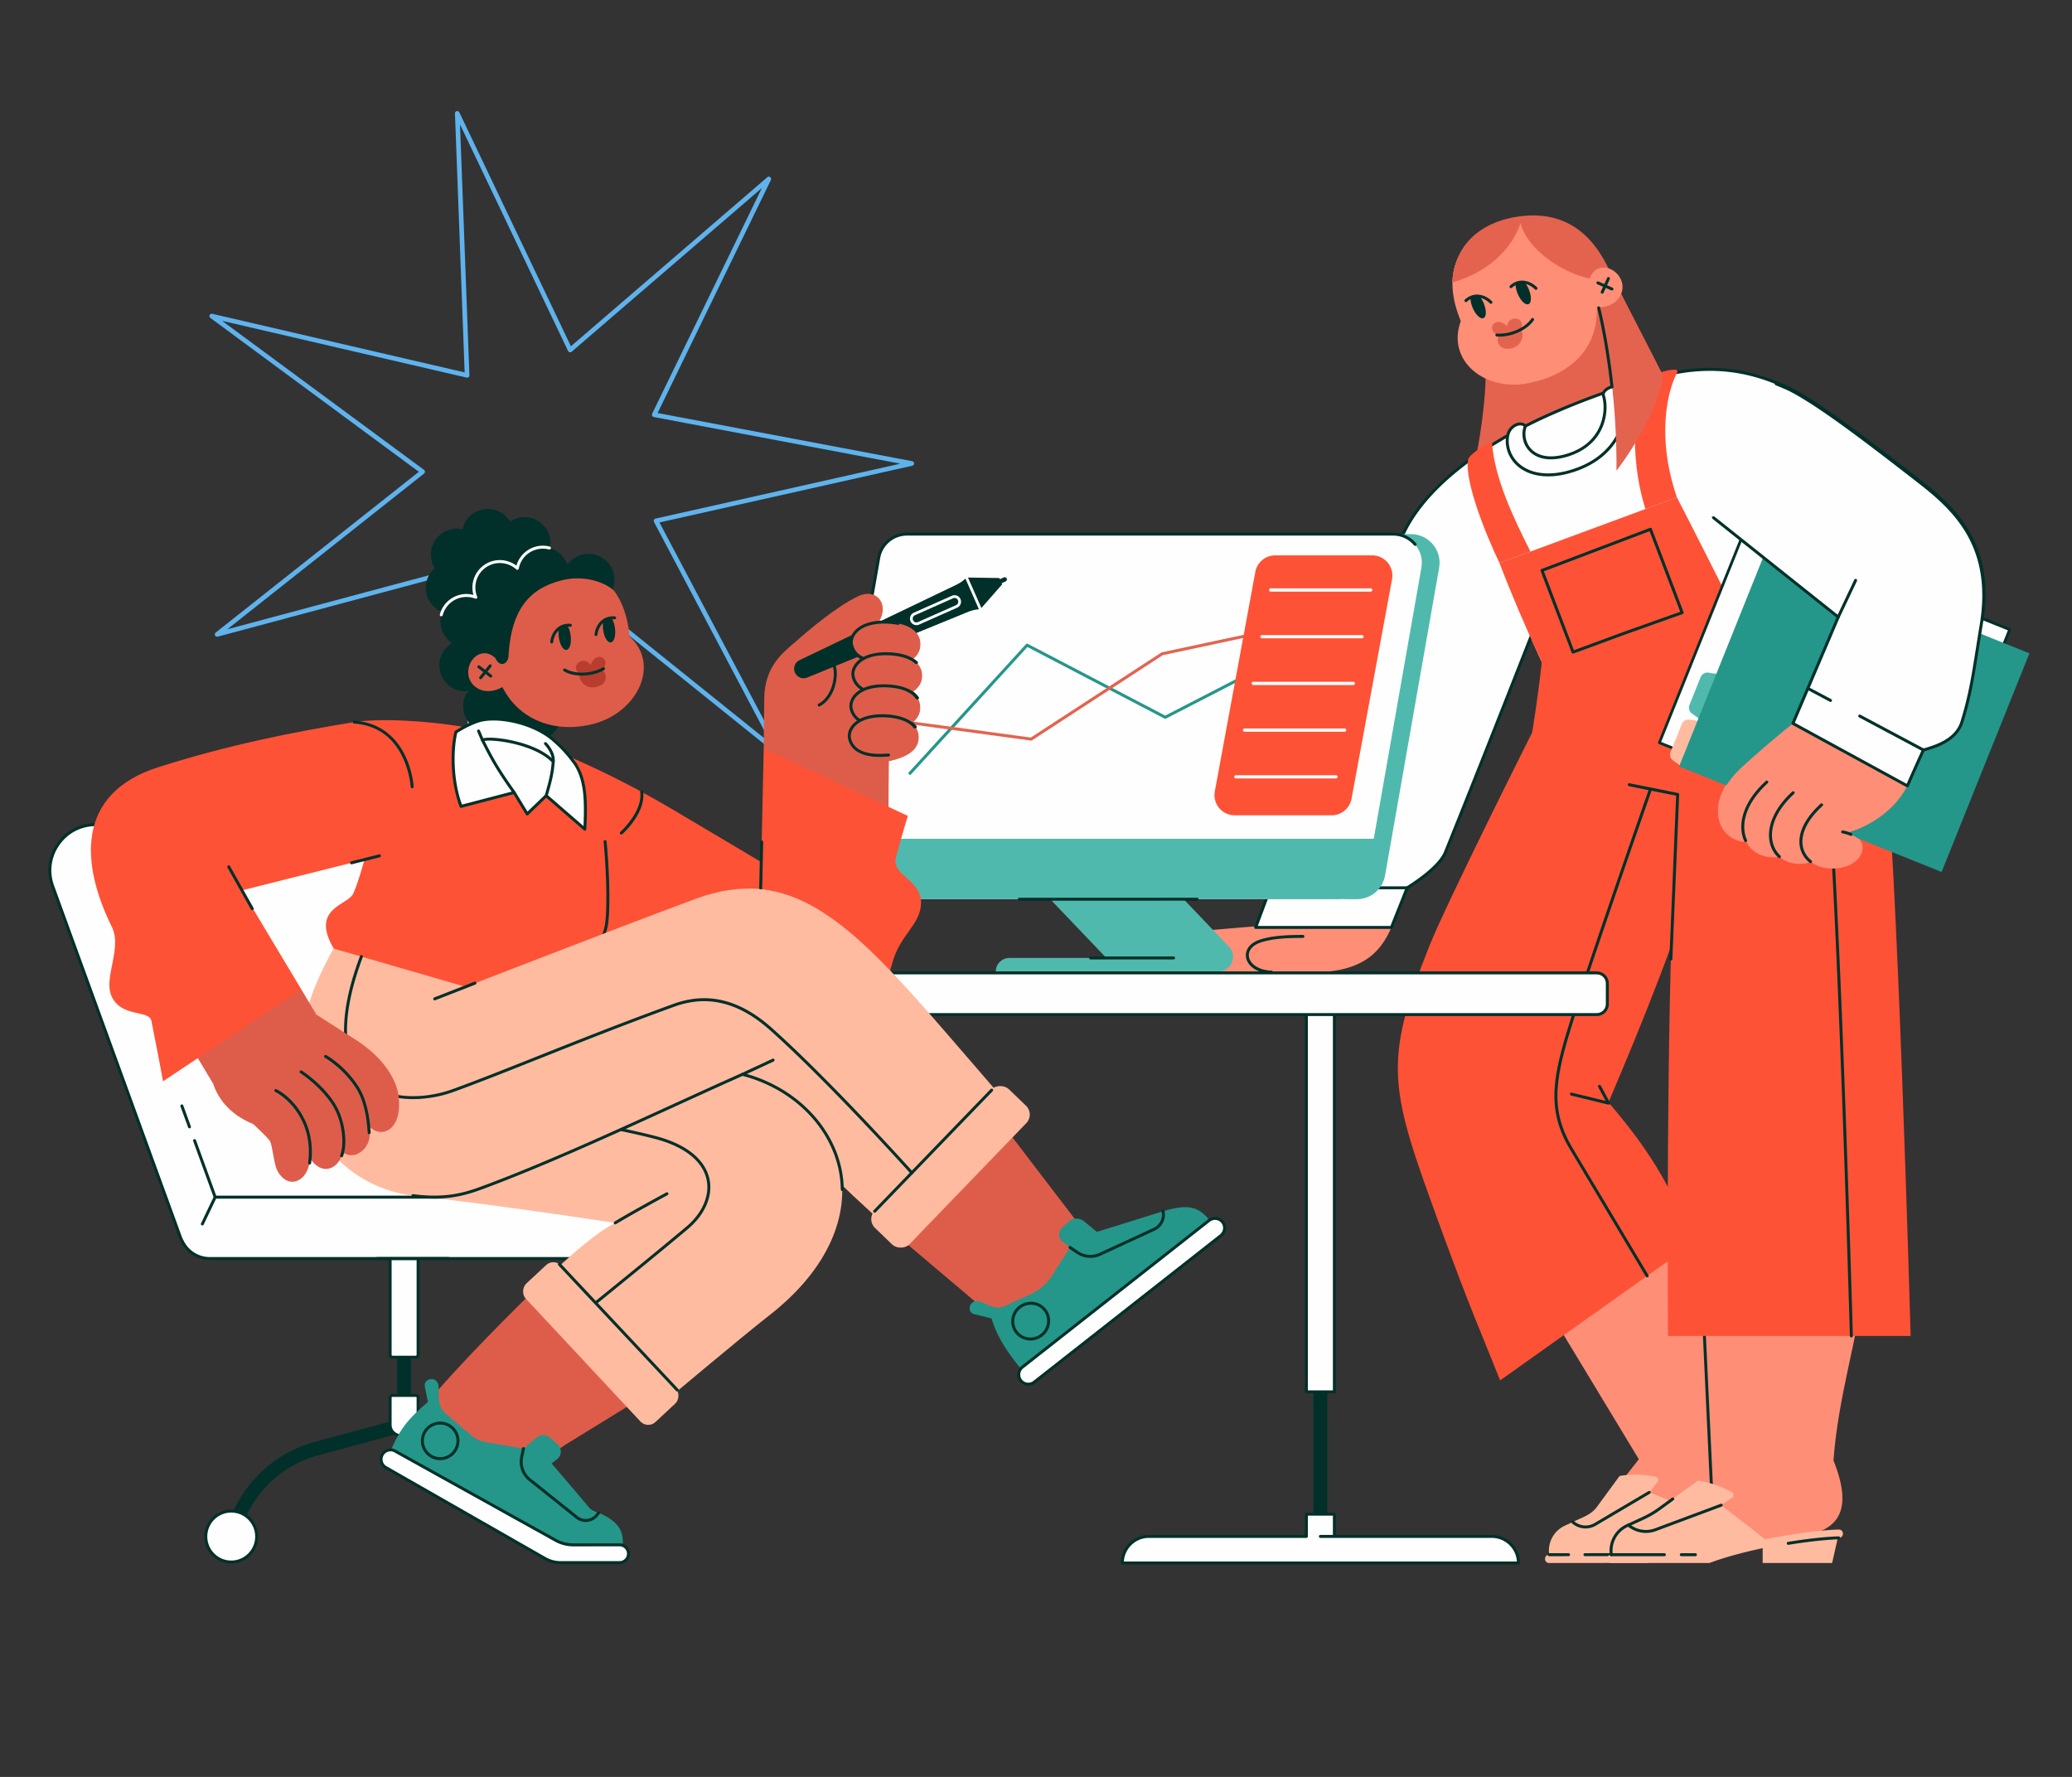 <svg xmlns="http://www.w3.org/2000/svg" fill="none" viewBox="0 0 653 560" width="653" height="560"><rect x="0" y="0" width="653" height="560" fill="#333333" stroke="none"/><defs><clipPath id="assetClipPath_-IkOpQN9"><path d="m0 0 h 456.961 v 466.849 h -456.961 v -466.849 z" id="path_JquVbgBI" fill="#ffffff" /></clipPath><clipPath id="assetClipPath_-7Y3GSDt"><path d="m0 0 h 3000 v 2571 h -3000 v -2571 z" id="path_nXJg7OK-" fill="#ffffff" /></clipPath><clipPath id="clipPath_ZTn7DU_S"><path d="m0 0 h 590.86 v 749.461 h -590.86 v -749.461 z" id="path_9bDBDFTK" /></clipPath><clipPath id="clipPath_-D0hPVEL"><path d="m0 0 h 841.569 v 1366.129 h -841.569 v -1366.129 z" id="path_5qAS1tc8" /></clipPath><clipPath id="clipPath_2Fol7-QB"><path d="m0 0 h 624.929 v 444.569 h -624.929 v -444.569 z" id="path_rXNNptv2" /></clipPath><clipPath id="clipPath_2WtusjcA"><path d="m0 0 h 1189.529 v 600.811 h -1189.529 v -600.811 z" id="path_2how9aNe" /></clipPath><clipPath id="clipPath_i85fWpZR"><path d="m0 0 h 427.669 v 154.89 h -427.669 v -154.89 z" id="path_V6xbgGMR" /></clipPath><clipPath id="clipPath_kMYMSgwU"><path d="m0 0 h 366.62 v 313.539 h -366.62 v -313.539 z" id="path_hfoucrFs" /></clipPath><clipPath id="clipPath_Ec1Qd_mp"><path d="m0 0 h 1149.188 v 1068.942 h -1149.188 v -1068.942 z" id="path_Rcyj70P1" /></clipPath><clipPath id="clipPath_YJRbCDfv"><path d="m0 0 h 164.248 v 240.087 h -164.248 v -240.087 z" id="path_3OyV9S4P" /></clipPath><clipPath id="clipPath_YEre7B-M"><path d="m0 0 h 159.026 v 201.226 h -159.026 v -201.226 z" id="path_2UdFo933" /></clipPath><clipPath id="clipPath_vZUBKPul"><path d="m0 0 h 74.064 v 144.17 h -74.064 v -144.17 z" id="path_E_0iSGaf" /></clipPath><clipPath id="clipPath_oZ9dV2rR"><path d="m0 0 h 305.517 v 492.842 h -305.517 v -492.842 z" id="path_yKlNAlcl" /></clipPath></defs><g transform="translate(66 35)" data-asset-index="0"><g clip-path="url(#assetClipPath_-IkOpQN9)" transform="scale(0.486 0.486)" data-asset-index="0"><path d="m168.55 466.849c-.102 0-.206-.01-.31-.032-.696-.146-1.194-.762-1.191-1.473l.62-168.025-162.298 43.494c-.688.184-1.409-.14-1.729-.775-.319-.636-.148-1.408.409-1.85l131.754-104.277-135.196-99.773c-.573-.422-.769-1.189-.472-1.835.298-.646 1.01-.994 1.701-.833l163.674 37.994-6.287-167.908c-.027-.711.45-1.343 1.141-1.513.69-.17 1.406.168 1.712.811l72.344 151.654 127.355-109.606c.539-.464 1.331-.485 1.894-.051.564.434.745 1.204.434 1.844l-73.462 151.116 165.098 31.232c.699.132 1.209.737 1.221 1.448s-.477 1.333-1.171 1.489l-163.95 36.784 78.519 148.552c.333.629.177 1.405-.371 1.858-.549.453-1.34.458-1.895.013l-130.98-105.247-67.187 154.009c-.242.555-.788.9-1.374.9zm.627-172.987c.328 0 .65.107.915.312.37.285.586.727.585 1.194l-.601 162.73 65.07-149.156c.187-.428.563-.745 1.017-.857.453-.112.934-.006 1.298.287l126.854 101.931-76.045-143.871c-.218-.413-.232-.904-.036-1.329.196-.424.578-.733 1.034-.836l158.784-35.625-159.896-30.248c-.459-.087-.852-.383-1.062-.8-.21-.418-.213-.909-.009-1.329l71.148-146.355-123.342 106.152c-.354.305-.83.427-1.288.331-.457-.096-.844-.4-1.045-.822l-70.064-146.876 6.091 162.618c.017.467-.184.915-.544 1.213-.361.298-.838.41-1.294.304l-158.518-36.796 130.937 96.629c.376.277.601.714.609 1.182.008.467-.202.911-.569 1.201l-127.602 100.991 157.185-42.124c.128-.034.258-.051.388-.051z" fill="#5FB3ED" id="keN6sKEIY0Wjhwu9ng-KY" /></g></g><g transform="" data-asset-index="1"><g clip-path="url(#assetClipPath_-7Y3GSDt)" transform="scale(0.218 0.218)" data-asset-index="1"><defs /><g transform="translate(70.0 1190.0) rotate(0.0 421.429 535.0) scale(1.426 1.428)" id="aAy1rsXN7idjEr5sjKIyC"><g clip-path="url(#clipPath_ZTn7DU_S)" transform="matrix(1 0 0 1 0 0)" id="p3sQJmXkRYV437Afqqa4P"><path d="M535.862 732.847a7.002 7.002 0 0 1-6.859-5.641c-8.43-42.561-39.688-76.029-81.574-87.345l-88.655-23.951a7 7 0 0 1 3.651-13.515l88.655 23.951a127.177 127.177 0 0 1 59.824 35.999 127.173 127.173 0 0 1 31.832 62.141 7 7 0 0 1-6.875 8.362z" fill="#003029" id="BHSFC-PMEIgHmNqHHJW6R" /><path d="M185.339 732.847a7.001 7.001 0 0 1-6.875-8.362 127.173 127.173 0 0 1 31.832-62.141 127.173 127.173 0 0 1 59.824-35.999l88.655-23.951a7 7 0 0 1 3.651 13.515l-88.655 23.951c-41.886 11.316-73.143 44.785-81.574 87.345a7.002 7.002 0 0 1-6.859 5.641z" fill="#003029" id="y58fkBNBCTJdl_8y7I5p" /><path d="M360.6 616.152a7 7 0 0 1-7-7V436.98a7 7 0 1 1 14 0v172.172a7 7 0 0 1-7 7z" fill="#003029" id="Y_GnpITZw8wXllOsmFLq4" /><path d="M346.43 409.664h28.34v128.525a2.418 2.418 0 0 1-2.417 2.417h-23.506a2.418 2.418 0 0 1-2.417-2.417z" fill="#FEFEFE" id="ckHr5ImevnExX1yCmD08g" /><path d="M226.43 1.5H47.923C15.724 1.5-6.679 33.504 4.342 63.758L133.59 418.566a33.692 33.692 0 0 0 31.657 22.16h253.651L270.011 32.007C263.339 13.69 245.925 1.5 226.43 1.5z" fill="#FEFEFE" id="G-woCzlAg5SRdEOokNlV7" /><path d="M372.353 542.106h-23.506a3.921 3.921 0 0 1-3.917-3.917V409.664a1.5 1.5 0 0 1 1.5-1.5h28.341a1.5 1.5 0 0 1 1.5 1.5v128.525a3.921 3.921 0 0 1-3.917 3.917zM347.93 411.164v127.025c0 .506.412.917.917.917h23.506a.918.918 0 0 0 .917-.917V411.164h-25.341z" fill="#003029" id="BbhoGDhLRD6cL5Bd_42Z6" /><path d="M276.43 1.5H97.923c-32.199 0-54.602 32.004-43.581 62.258l137.321 376.968h277.235L320.011 32.007C313.339 13.69 295.925 1.5 276.43 1.5z" fill="#FEFEFE" id="sSmVMzb3wH7Tm8K8d8Wr-" /><rect fill="#FEFEFE" height="62.124" rx="31.062" width="456.76" x="132.601" y="378.601" id="RNPiU5Dn8DrZzE7ZreQSA" /><path d="M169.032 380.102a1.499 1.499 0 0 1-1.409-.987l-20.866-57.282a1.5 1.5 0 0 1 2.819-1.026l20.866 57.282a1.5 1.5 0 0 1-1.409 2.013zm-26.026-71.166a1.5 1.5 0 0 1-1.41-.987l-7.729-21.218a1.5 1.5 0 0 1 2.819-1.026l7.729 21.218a1.5 1.5 0 0 1-1.409 2.013zM99.553 189.371a1.499 1.499 0 0 1-1.409-.987L52.932 64.271c-5.423-14.886-3.322-30.868 5.764-43.848S82.079 0 97.923 0a1.5 1.5 0 1 1 0 3C83.072 3 69.67 9.978 61.154 22.144S50.668 49.29 55.751 63.245l45.211 124.112a1.5 1.5 0 0 1-1.409 2.013z" fill="#003029" id="GbMkifvPVtJ4xf6r6ApKQ" /><path d="M156.045 407.24a1.5 1.5 0 0 1-1.352-2.147l12.987-27.138a1.5 1.5 0 0 1 1.353-.853h292.464a1.5 1.5 0 1 1 0 3h-291.52l-12.579 26.285a1.5 1.5 0 0 1-1.354.853z" fill="#003029" id="cn4f0mzaI6evw9dHsgQx" /><path d="M374.771 609.045c0 15.605-28.34 15.605-28.34 0v-27.349a2.417 2.417 0 0 1 2.417-2.417h23.506a2.417 2.417 0 0 1 2.417 2.417z" fill="#FEFEFE" id="c0aXMaG4heOKQpmRb9ljj" /><circle cx="185.332" cy="722.182" fill="#FEFEFE" r="25.779" id="D3Zo5Iz5Q7lowCQbhJJTW" /><circle cx="535.793" cy="721.998" fill="#FEFEFE" r="25.779" id="YSFNZSBTwqbrSOR5adA3d" /><g fill="#003029" id="a2qIApE92x4sRPa7Z8AqD"><path d="M405.703 442.226h-72.529a1.5 1.5 0 1 1 0-3h72.529a1.5 1.5 0 1 1 0 3z" fill="#003029" id="nSNMMqwE5dbVMJ-Waqgxx" /><path d="M558.298 442.226H163.663c-12.464 0-23.649-6.946-29.189-18.128a34.972 34.972 0 0 1-2.293-5.019L2.932 64.272C-2.49 49.385-.39 33.403 8.696 20.423 17.782 7.444 32.079 0 47.923 0h228.508c20.048 0 38.128 12.656 44.99 31.494l125.897 345.608h110.98c17.955 0 32.562 14.607 32.562 32.562s-14.607 32.563-32.562 32.563zM47.923 3C33.072 3 19.67 9.978 11.154 22.144 2.638 34.31.668 49.291 5.751 63.245L135 418.052a32.403 32.403 0 0 0 2.129 4.65c5.064 10.217 15.218 16.524 26.534 16.524h394.635c16.301 0 29.562-13.262 29.562-29.563s-13.262-29.562-29.562-29.562h-112.03c-.63 0-1.194-.394-1.409-.987L318.602 32.52C312.17 14.863 295.222 3 276.43 3H47.923zM360.6 622.249c-7.787 0-15.67-4.535-15.67-13.204v-27.349a3.921 3.921 0 0 1 3.917-3.917h23.506a3.921 3.921 0 0 1 3.917 3.917v27.349c0 8.668-7.883 13.204-15.67 13.204zm-11.753-41.47a.918.918 0 0 0-.917.917v27.349c0 7.011 6.568 10.204 12.67 10.204s12.67-3.193 12.67-10.204v-27.349a.918.918 0 0 0-.917-.917zM185.332 749.461c-15.042 0-27.279-12.237-27.279-27.279s12.238-27.279 27.279-27.279 27.28 12.237 27.28 27.279-12.238 27.279-27.28 27.279zm0-51.559c-13.388 0-24.279 10.892-24.279 24.279s10.892 24.279 24.279 24.279 24.28-10.892 24.28-24.279-10.892-24.279-24.28-24.279zm350.461 51.375c-15.042 0-27.279-12.237-27.279-27.279s12.238-27.28 27.279-27.28 27.28 12.238 27.28 27.28-12.238 27.279-27.28 27.279zm0-51.559c-13.388 0-24.279 10.892-24.279 24.28s10.892 24.279 24.279 24.279 24.28-10.892 24.28-24.279-10.892-24.28-24.28-24.28z" fill="#003029" id="eJCD0g_A0N9lWXsnrTQfA" /></g></g></g><g transform="translate(1668.571 311.429) rotate(0.0 600.714 974.286) scale(1.428 1.426)" id="NiiJM6wQdXfPnVTSK3Ksr"><g clip-path="url(#clipPath_-D0hPVEL)" transform="matrix(1 0 0 1 0 0)" id="wkYNZ_UjRoxZKHD_Ml8"><path d="M515.096 162.083c-35.872 4.149-194.847 109.851-194.847 109.851 10.281-45.206 16.222-87.587 15.472-125.617 55.547-102.243 115.459-93.929 179.375 15.766z" fill="#E4634F" id="Dofh8xzUTykMJaniZ7a-M" /><path d="M242.697 715.668c-5.38-60.736-94.466-33.893-141.238 9.292 0 0 14.803 42.336 58.028 42.336 55.15 0 72.114-23.005 83.21-51.628z" fill="#FF8E77" id="q10RnmEyUInGk9_boHzB" /><path d="M120.955 766.355s-91.503 1.818-103.826-1.031c-23.905-5.527-22.575-29.675 2.645-36.001 14.061-3.527 80.393-8.42 80.393-8.42 32.137-.474 45.598 40.135 20.788 45.452z" fill="#FF8E77" id="cVZKt16o08n_XpE8MyrHS" /><path d="M134.955 766.355s-91.503 1.818-103.826-1.031c-23.905-5.527-22.575-29.675 2.645-36.001 14.061-3.527 80.393-8.42 80.393-8.42 32.137-.474 45.598 40.135 20.788 45.452z" fill="#FF8E77" id="toRgV3Ucxlh77OkX1X4oB" /><path d="M191.791 723.534c-24.853.307-61.228 2.142-83.521 9.176-22.293 7.033-16.573 33.368 10.472 34.412 27.044 1.044 51.621-.185 54.937-.371 18.634-1.046 46.809-43.57 18.112-43.216z" fill="#FF8E77" id="ybUZTQ3i_hinfheO7RgPr" /><path d="m118.743 768.622-.059-.001c-16.323-.63-24.706-8.926-25.773-16.867-.82-6.103 2.574-13.971 14.558-17.752 12.09-3.814 25.969-4.596 43.09-4.596a1.5 1.5 0 0 1 0 3c-16.843 0-30.463.758-42.187 4.457-8.541 2.695-13.326 8.248-12.487 14.491.87 6.48 8.412 13.708 22.915 14.269a1.5 1.5 0 0 1-.057 2.999zm-87.612-1.798c-.112 0-.225-.012-.339-.039-11.202-2.59-18.211-9.529-18.291-18.11-.088-9.432 8.119-17.6 20.908-20.808 3.716-.932 11.314-2.036 22.582-3.281a1.5 1.5 0 0 1 .33 2.982c-11.134 1.23-18.597 2.309-22.181 3.208-11.397 2.859-18.713 9.874-18.638 17.87.066 7.123 6.184 12.953 15.967 15.215a1.5 1.5 0 0 1-.336 2.961z" fill="#003029" id="PERkxqw-P4mjVdisbr5qp" /><path d="M247.14 335.311c19.191-56.772 84.897-100.28 134.976-124.958 33.681-16.598 81.372-34.886 118.458-44.587 39.843-10.423 100.428-24.706 178.534 31.885l-91.999 95.952-236.49 92.855-103.479-51.146z" fill="#FEFEFE" id="Ztaiwr1QvmYSgn0ZJx5ok" /><path d="M592.017 291.032s17.617 32.826 22.596 43.422 25.668 29.89 25.668 29.89c11.845 28.97-216.094 98.328-248.369 87.522-11.907-26.31-40.827-90.852-42.332-99.503-.869-4.998-.342-15.943 1.861-31.006l169.982-61.468 70.594 31.142z" fill="#FEFEFE" id="JR6GwwPhdgaTJcfPqDfTT" /><path d="m408.522 1124.967 119.639-124.513c25.78 64.307 48.814 128.576 68.705 192.799 42.538 45.353 27.254 68.698-11.613 89.466-24.085 12.87-65.932 33.803-117.028 58.343-13.897 6.674-26.327 10.377-36.289 12.414-8.217 1.68-13.511-8.421-7.431-14.198l18.437-17.517 47.704-60.825-82.123-135.97z" fill="#FF8E77" id="NSsg5hhy-i_IZk_pM6NnK" /><path d="M437.549 388.967c99.998 22.977 165.927 99.686 127.66 227.487-34.393 112.298-71.234 202.467-105.327 282.734 48.431 56.005 69.516 98.691 84.788 143.437l-194.44 138.34c-19.915-50.043-30.128-72-60.255-154.723-51.186-140.543-59.547-164.884-11.413-285.605 17.676-44.332 104.071-216.438 104.071-216.438s5.693-33.935 9.703-70.895c4.061-37.429 1.697-74.335 45.213-64.336z" fill="#FE5236" id="yYX4Ox6NW3nqfqnBaRipK" /><path d="m629.527 1316.021-63.823 29.481-8.244-17.848c20.868-15.677 46.835-31.197 66.05-39.805z" fill="#E4634F" id="nZ4MjMjhsiSuJNkfSpi00" /><path d="M399.901 1357.704a27.887 27.887 0 0 1 15.876-29.452s11.187-5.257 16.402-7.583c4.767-2.126 11.225-5.186 15.506-10.74l23.473-32.071c11.746-1.947 23.873-1.546 36.315.794 2.46.463 3.529 3.398 1.98 5.364l-8.272 10.494 61.712 24.647-63.052 42.541z" fill="#FFBBA0" id="RgAFjlhJtwf_L4FmXVBX" /><path d="m624.557 1290.21-125.478 75.829-99.17.09c-5.646.005-5.654-8.42-.008-8.425l99.17-.09 122.945-75.437c5.518-1.745 8.059 6.288 2.541 8.033z" fill="#FFBBA0" id="BDL_TciBBk9KMNkNYLWy-" /><path d="M436.676 1331.084c-5.034 0-10.018-1.844-13.963-5.432a1.5 1.5 0 0 1 2.018-2.22c5.815 5.287 14.266 6.15 21.029 2.145l54.657-32.359a1.501 1.501 0 0 1 1.528 2.582l-54.657 32.359a20.796 20.796 0 0 1-10.612 2.925zm-.559 28.087a1.5 1.5 0 0 1-.001-3l62.954-.057h.001a1.5 1.5 0 0 1 .001 3l-62.954.057zm-36.216.033a1.5 1.5 0 0 1-.001-3l19.555-.018h.001a1.5 1.5 0 0 1 .001 3l-19.555.018zm180.658-40.873a1.5 1.5 0 0 1-.796-2.772c11.146-6.969 22.09-13.507 31.746-19.275 4.316-2.578 8.428-5.035 12.273-7.358a1.5 1.5 0 1 1 1.552 2.568c-3.849 2.326-7.966 4.785-12.287 7.366-9.644 5.76-20.574 12.29-31.694 19.243a1.488 1.488 0 0 1-.794.228zm-81.486-241.764a1.5 1.5 0 0 1-1.29-.732L421.148 947.25c-26.208-43.975-16.946-78.288 4.742-145.611 21.513-66.78 74.634-219.131 75.168-220.662a1.499 1.499 0 1 1 2.832.988c-.534 1.531-53.643 153.849-75.145 220.594-21.408 66.451-30.564 100.296-5.021 143.155l76.635 128.585a1.5 1.5 0 0 1-1.287 2.268z" fill="#003029" id="RtGeAA4aUpYzYeGoTw_7S" /><path d="m556.269 1119.688 164.913-51.191c-8.508 68.758-28.488 126.521-33.506 193.567 22.968 57.783.194 73.906-43.579 78.993-27.126 3.152-73.731 7.302-130.266 11.418-15.376 1.12-28.299.012-38.315-1.742-8.261-1.447-9.487-12.785-1.713-15.933l23.572-9.546 66.669-39.123-7.777-166.445z" fill="#FF8E77" id="w7GsR9hbNty_ZL5UT2BCg" /><path d="M564.044 1287.633a1.5 1.5 0 0 1-1.497-1.43l-7.777-166.445a1.499 1.499 0 1 1 2.996-.14l7.777 166.445a1.499 1.499 0 0 1-1.428 1.568l-.071.002z" fill="#003029" id="GYS071ScQwDmwVbfs6b3C" /><path d="M765.806 1135.935h-245.7c-.567-147.354-.855-371.766 9.865-548.927 0 0-38.897-178.743 135.243-207.235 49.147 49.727 61.908 78.017 73.563 160.856 12.944 92.002 27.03 595.306 27.03 595.306z" fill="#FE5236" id="a5XWXt4WKT3Edn5TNeoyz" /><path d="M462.793 1357.704a27.887 27.887 0 0 1 15.903-29.438l16.409-7.568a96.985 96.985 0 0 0 17.025-10.074l38.28-28.065c11.786 1.686 23.228 5.725 34.384 11.709 2.206 1.183 2.34 4.304.27 5.711l-11.051 7.511 48.501 37.651-59.784 16.649-99.936-4.085z" fill="#FFBBA0" id="Ip6d3JqwOxfd1VUrcVXUB" /><path d="M692.942 1340.597c-32.17 1.021-92.17 10.979-130.979 25.532h-99.17c-5.646 0-5.646-8.426 0-8.426h99.17c38.808-14.553 98.808-24.511 130.979-25.532 5.787 0 5.787 8.425 0 8.425z" fill="#FFBBA0" id="pgXmMaVS-KnAzaMaF0lCI" /><path d="M497.812 1335.623a28.9 28.9 0 0 1-18.697-6.854 1.5 1.5 0 0 1 1.94-2.288 25.911 25.911 0 0 0 25.807 4.507l66.626-24.904a1.5 1.5 0 1 1 1.05 2.81l-66.626 24.904a28.84 28.84 0 0 1-10.1 1.825z" fill="#003029" id="S8UbYNk97DJudstqgSTNU" /><path d="M686.303 1366.129H616v-19.66c25.519-5.481 55.6-8.682 76.654-8.439l-6.351 28.098z" fill="#FFBBA0" id="ee2STdo6qtYsRVY9fBnYX" /><path d="M516.516 1359.204h-53.723a1.5 1.5 0 0 1 0-3h53.723a1.5 1.5 0 0 1 0 3zm125.358-11.505a1.501 1.501 0 0 1-.242-2.981c19.399-3.191 37.604-5.187 51.262-5.62.826-.02 1.521.624 1.547 1.452s-.624 1.521-1.452 1.547c-13.531.429-31.597 2.412-50.871 5.582-.082.013-.164.02-.245.02z" fill="#003029" id="mTJc-erOlXqk2IjtusRPw" /><path d="M240.177 721.798c.871-2.248 12.669-31.741 15.938-40.173 10.674-6.678 32.999-21.942 38.707-36.056 34.645-85.667 97.09-245.243 97.09-245.243 9.927-77.86-112.266-80.266-144.772-65.015-17.603 47.357-144.418 386.487-144.418 386.487z" fill="#FEFEFE" id="S3a8zAKOTXmpf6FGgCTMc" /><path d="M240.177 723.298H102.722a1.502 1.502 0 0 1-1.405-2.025c1.268-3.391 127.016-339.67 144.417-386.484a1.5 1.5 0 1 1 2.812 1.046c-16.694 44.911-133.092 356.199-143.661 384.464h134.271c.639-1.614 1.94-4.88 3.544-8.905 3.927-9.857 9.862-24.753 12.017-30.31.117-.302.329-.558.603-.729 9.587-5.998 32.492-21.449 38.112-35.347 34.246-84.679 96.459-243.631 97.083-245.227a1.5 1.5 0 0 1 2.794 1.094c-.625 1.596-62.844 160.563-97.096 245.258-5.67 14.021-26.6 28.781-38.88 36.5-2.294 5.896-8.022 20.272-11.846 29.872-2.056 5.161-3.615 9.073-3.911 9.837-.224.577-.78.958-1.399.958zm307.743 635.906h-14.298a1.5 1.5 0 0 1 0-3h14.298a1.5 1.5 0 0 1 0 3z" fill="#003029" id="RZG9TkAe82zuQmPSXk9lp" /><path d="M391.912 451.866c-15.658-33.668-29.888-66.874-42.332-99.503l179.629-66.548c20.174 39.158 50.871 100.339 50.871 100.339l60.201-21.811c8.882 4.451 18.329 10.853 24.932 15.429 20.726 144.369-247.541 203.93-273.301 72.093z" fill="#FE5236" id="ngYJ7NcZI5pEv9mMmW2ja" /><path d="M705.805 1137.435a1.5 1.5 0 0 1-1.499-1.458c-.141-5.032-14.232-504.271-27.016-595.139-11.834-84.117-25.506-114.534-73.144-162.735a1.5 1.5 0 0 1 2.133-2.109c48.206 48.775 62.034 79.509 73.981 164.426 12.807 91.032 26.903 590.439 27.044 595.473a1.5 1.5 0 0 1-1.458 1.541h-.043zM247.14 336.811a1.5 1.5 0 0 1-1.421-1.981c20.799-61.529 93.969-105.243 135.734-125.823 35.266-17.378 82.985-35.339 118.742-44.692 37.225-9.738 99.527-26.035 179.794 32.121a1.5 1.5 0 1 1-1.761 2.429c-79.118-57.324-140.563-41.251-177.274-31.648-35.581 9.308-83.072 27.183-118.175 44.481-41.347 20.375-113.766 63.591-134.218 124.094a1.5 1.5 0 0 1-1.421 1.02z" fill="#003029" id="UJAS9NQRNVYcEKoQhU_ye" /><path d="M380.94 340.746c-16.585-32.638-36.337-74.087-38.924-109.87-.066-4.025-22.981 11.167-24.203 16.337-4.086 21.572 18.12 76.9 31.767 105.15l31.36-11.618zm116.38-43.116c-18.153-58.282-9.583-114.38.485-131.048 4.007-5.347 34.933-15.017 31.731-7.405-9.599 17.459-21.568 64.852-.326 126.639l-31.889 11.814z" fill="#FE5236" id="zJjKvdUXnhfAqJmrlou3j" /><path d="M701.167 624.785s46.066-10.703 64.447-53.944c5.477-12.885-108.234-65.582-108.234-65.582s-30.971 24.026-62.33 52.698z" fill="#FF8E77" id="vZrD6Qbco9_XaUoiGav5-" /><path d="M634.176 574.434s-7.599 8.573-13.491 13.876c28.369-5.967 37.899 25.366-.386 41.804-43.188 18.544-72.88-28.607-25.249-72.158 15.542-2.212 27.778 5.766 39.126 16.477z" fill="#FF8E77" id="s1Sl6R8iWigNGBQPOIpE4" /><path d="M659.258 589.745s-7.599 8.573-13.491 13.876c28.369-5.967 37.899 25.366-.386 41.804-43.188 18.544-72.88-28.607-25.249-72.158 15.542-2.212 27.778 5.766 39.126 16.477z" fill="#FF8E77" id="ySe4WTdpsAiB-mVLF6g1Y" /><path d="M598.7 634.132a1.5 1.5 0 0 1-1.364-.873c-6.451-14.01-4.117-37.417 21.783-61.099a1.5 1.5 0 1 1 2.024 2.214c-24.708 22.591-27.091 44.582-21.083 57.63a1.501 1.501 0 0 1-1.361 2.128z" fill="#003029" id="tGsagbeC7EcG00RoFk6jT" /><path d="M683.911 599.636s-7.187 8.108-12.759 13.124c26.83-5.643 35.843 23.99-.365 39.537-40.846 17.538-68.927-27.056-23.88-68.244 14.699-2.092 26.271 5.453 37.004 15.583z" fill="#FF8E77" id="uQfKYoIdxtIhRVLy20DcP" /><path d="M632.938 650.356c-.361 0-.723-.13-1.011-.392-6.159-5.625-9.552-13.767-9.555-22.926-.004-14.559 8.35-30.218 23.524-44.092a1.5 1.5 0 1 1 2.024 2.214c-14.544 13.299-22.552 28.171-22.548 41.877.002 8.307 3.049 15.663 8.578 20.712a1.5 1.5 0 0 1-1.012 2.608z" fill="#003029" id="DQZnQC1Mmk9yMGi-MfECp" /><path d="M675.709 596.309c-23.034 21.061-25.248 41.061-15.607 53.183 10.748 13.515 29.96 13.02 41.305 8.97 17.447-6.227 24.38-26.377-.24-33.68.732-2.957 1.355-4.617 3.005-10.134l-28.464-18.339z" fill="#FF8E77" id="VxrB6Wo49B-qmgmzvvv" /><path d="M705.484 627.824c-.196 0-.396-.039-.588-.121-2.376-1.014-5.13-1.853-8.183-2.494a1.5 1.5 0 0 1 .616-2.936c3.245.682 6.187 1.58 8.744 2.671a1.5 1.5 0 0 1-.589 2.88zm-40.987 27.6c-.331 0-.664-.109-.941-.333a29.98 29.98 0 0 1-4.627-4.665c-9.083-11.422-9.711-31.927 15.769-55.224a1.5 1.5 0 1 1 2.024 2.214c-23.956 21.904-23.686 40.781-15.445 51.143a26.966 26.966 0 0 0 4.163 4.198 1.499 1.499 0 0 1-.943 2.667z" fill="#003029" id="yF9lKMAQyceHdeEmrIHaX" /><path d="m646.634 513.802 45.919-107.815-154.221-122.863c-16.399-54.72 59.471-132.045 107.379-106.473 38.439 22.553 66.584 43.719 130.174 93.26 35.58 27.719 74.644 65.088 61.622 143.968-7.364 44.612-9.428 66.482-19.562 98.459-5.745 18.128-23.909 24.302-39.04 28.407-7.749 16.85-16.272 36.391-16.272 36.391l-115.998-63.334z" fill="#FEFEFE" id="mU5V3Fk6MbhDEI0VRALzK" /><g fill="#003029" id="CHD-wj7JECwk_WeBe8OTE"><path d="M692.552 407.487a1.5 1.5 0 0 1-1.354-2.143l17.623-37.191a1.5 1.5 0 1 1 2.711 1.285l-17.623 37.191a1.5 1.5 0 0 1-1.356.858z" fill="#003029" id="s5rgEavcMgpVhnlyHWmpy" /><path d="M762.632 578.636c-.249 0-.496-.062-.719-.184l-115.998-63.333a1.5 1.5 0 0 1-.661-1.905l45.472-106.765-125.493-99.977a1.5 1.5 0 0 1 1.869-2.347l126.386 100.688a1.5 1.5 0 0 1 .446 1.761l-45.385 106.563 113.367 61.897c2.148-4.904 9.193-20.925 15.628-34.917a1.5 1.5 0 0 1 .97-.821c14.988-4.066 32.852-10.855 38.001-27.404 7.945-25.536 10.996-44.819 15.616-74.007a3574.957 3574.957 0 0 1 3.898-24.25c12.817-77.644-24.8-114.288-61.064-142.541-61.448-47.872-102.411-78.456-129.957-93.119-5.837-3.107-15.721-6.91-15.821-6.948a1.5 1.5 0 0 1 1.075-2.801c.412.158 10.154 3.906 16.156 7.101 27.738 14.766 68.814 45.428 130.391 93.401 18.176 14.16 36.743 30.412 49.426 53.254 14.505 26.124 18.677 56.264 12.754 92.142a3582.452 3582.452 0 0 0-3.895 24.23c-4.64 29.318-7.705 48.686-15.714 74.429-5.502 17.686-23.817 24.933-39.402 29.223-7.577 16.501-15.884 35.536-15.968 35.729a1.5 1.5 0 0 1-1.375.9z" fill="#003029" id="I2uYxNsAXzPkjHim2GuHV" /><path d="M684.726 492.028c-.238 0-.48-.057-.705-.177l-22.965-12.245a1.5 1.5 0 1 1 1.411-2.647l22.965 12.245a1.5 1.5 0 0 1-.707 2.823zm94.178 50.217c-.238 0-.48-.057-.705-.177l-64.538-34.413a1.5 1.5 0 1 1 1.411-2.647l64.538 34.413a1.5 1.5 0 0 1-.707 2.823zM459.99 901.437c-.118 0-.238-.014-.356-.043l-37.553-9.179a1.5 1.5 0 1 1 .712-2.914l34.278 8.379-7.584-14.089a1.5 1.5 0 1 1 2.642-1.422l9.183 17.058a1.501 1.501 0 0 1-1.321 2.211zM181.134 683.125h-19.281a1.5 1.5 0 0 1 0-3h19.281a1.5 1.5 0 0 1 0 3zm74.981 0H197.47a1.5 1.5 0 0 1 0-3h58.645a1.5 1.5 0 0 1 0 3zm206.676 676.079a1.5 1.5 0 0 1-1.482-1.279c-1.914-12.832 4.977-25.588 16.758-31.021l16.409-7.568a95.618 95.618 0 0 0 16.761-9.918l12.871-9.437a1.5 1.5 0 0 1 1.774 2.42l-12.866 9.433a98.665 98.665 0 0 1-17.283 10.226l-16.409 7.568c-10.578 4.879-16.766 16.333-15.047 27.855a1.5 1.5 0 0 1-1.485 1.722zm60.27-603.888-.063-.001a1.5 1.5 0 0 1-1.437-1.561l6.858-165.528-47.761-9.62a1.5 1.5 0 0 1 .593-2.941l49.017 9.873a1.5 1.5 0 0 1 1.203 1.532l-6.911 166.807a1.5 1.5 0 0 1-1.498 1.438zm-99.019-311.127a1.5 1.5 0 0 1-1.402-.968l-31.468-82.798a1.5 1.5 0 0 1 .869-1.935l109.809-41.733a1.498 1.498 0 0 1 1.935.869l32.119 84.511a1.502 1.502 0 0 1-.899 1.946l-57.781 20.58-52.663 19.434a1.501 1.501 0 0 1-.519.093zm-29.533-83.429 30.407 80.007 51.276-18.922.016-.006 56.347-20.069-31.042-81.677-107.005 40.667z" fill="#003029" id="wzQfDNu9pbDlxjxWrmC4" /></g><path d="M474.154 177.208c8.436 25.485-2.489 69.037-55.565 83.098-42.38 11.227-64.889-13.89-60.669-37.17 1.745-9.569 12.603-15.046 17.884-9.665-5.981 15.423 5.878 39.303 39.701 30.342 40.458-10.718 44.077-46.061 39.32-61-2.402-7.364 16.522-14.211 19.328-5.606z" fill="#FEFEFE" id="Ajqbp4a_iWdZaMPyplboL" /><path d="M398.894 264.523c-12.882 0-24.018-3.779-31.951-11.104-8.602-7.943-12.527-19.364-10.499-30.55 1.225-6.719 6.299-11.114 10.783-12.491 3.732-1.146 7.249-.401 9.647 2.043a1.5 1.5 0 0 1 .328 1.593c-2.848 7.344-1.171 16.29 4.171 22.261 7.01 7.834 18.995 9.997 33.747 6.089 15.844-4.198 27.258-12.487 33.924-24.639 6.698-12.208 7.011-26.102 4.351-34.457-.696-2.132-.086-4.419 1.72-6.429 3.338-3.716 9.975-5.91 14.795-4.891 2.841.601 4.853 2.302 5.667 4.79 4.902 14.812 2.957 32.656-5.203 47.733-6.822 12.604-21.277 29.303-51.403 37.284-6.996 1.854-13.75 2.767-20.079 2.767zm-28.291-51.671c-.968 0-1.851.196-2.495.394-3.617 1.11-7.713 4.682-8.712 10.16-1.844 10.17 1.739 20.566 9.583 27.809 11.061 10.214 29.004 12.999 49.227 7.641 29.09-7.707 42.992-23.729 49.532-35.813 7.774-14.364 9.641-31.323 4.993-45.364l-.002-.006c-.48-1.47-1.636-2.409-3.436-2.79-3.754-.792-9.335 1.057-11.943 3.961-1.09 1.214-1.459 2.393-1.097 3.504 2.858 8.974 2.549 23.833-4.576 36.82-6.977 12.718-19.352 21.742-35.786 26.096-21.45 5.683-32.233-1.939-36.751-6.989-5.932-6.63-7.878-16.079-5.093-24.351-1.105-.813-2.331-1.072-3.443-1.072z" fill="#003029" id="hH7GmgHa7tf8vHBpze" /><path d="M448.259 93.204c11.621 36.125 20.242 101.113 19.731 165.453 13.446-16.84 43.277-63.447 47.106-96.574-4.596-9.447-43.435-84.218-55.217-108.477C448.52 30.217 423.799-8.309 365.7 1.595c-49.997 8.523-63.501 44.323-63.74 66.35z" fill="#E4634F" id="c46ih2MF47ZNJDo1w1" /><path d="M310.391 107.1c-17.277-41.584-9.447-79.635 36.657-94.858 47.703-15.751 79.786 9.797 93.928 51.741 5.908-17.91 27.287-12.26 32.296 2.932 3.706 11.241-4.458 26.82-25.013 26.288.93 47.573-33.574 69.894-69.77 76.921-44.316 8.604-82.766-23.306-68.098-63.025z" fill="#FF8E77" id="h86F4hbc0jqDh0ns4xD3I" /><path d="M371.326 115.557c5.166-13.227-12.712-14.822-14.171-3.427-12.2-11.746-22.735 4.473-8.139 9.649-2.724 2.914-1.904 13.821 8.993 13.41 14.629-.553 17.117-14.327 13.317-19.632z" fill="#E4634F" id="Gsr00Uk3bne1d65RRhztH" /><path d="M349.577 122.848c-.942 0-1.874-.035-2.795-.107a1.499 1.499 0 0 1-1.378-1.612 1.498 1.498 0 0 1 1.612-1.378c12.992 1.014 28.59-5.764 34.773-15.115a1.5 1.5 0 0 1 2.503 1.655c-6.277 9.493-21.373 16.558-34.715 16.558zM463.398 76.11a1.49 1.49 0 0 1-.604-.128l-14.182-6.253a1.5 1.5 0 1 1 1.211-2.745l14.182 6.253a1.5 1.5 0 0 1-.606 2.873z" fill="#003029" id="TGRWKJ8G95t2e1om0uaM5" /><path d="M453.538 79.365a1.5 1.5 0 0 1-1.364-2.122l6.341-13.916a1.5 1.5 0 1 1 2.73 1.244l-6.341 13.916a1.501 1.501 0 0 1-1.366.879z" fill="#003029" id="rDtdqEifGxk1j9T49KTzj" /><path d="M440.976 63.984c-29.901-6.16-64.672-31.5-69.996-56.361-9.012 26.679-33.064 50.058-69.021 60.322-.24-5.856 2.566-60.594 69.756-64.454 64.088-3.682 69.26 60.493 69.26 60.493z" fill="#E4634F" id="E6Hjm2H7fMdVys1pQTSuv" /><path d="M340.907 89.575c-.387 0-.774-.149-1.068-.447-5.911-5.992-15.39-8.828-23.238-1.658a1.5 1.5 0 1 1-2.023-2.215c9.27-8.47 20.7-5.021 27.397 1.766a1.5 1.5 0 0 1-1.067 2.553z" fill="#003029" id="U6nTJ7BZr-WWoENxhgXJs" /><path d="M322.409 93.625c2.961 7.055 7.859 11.727 10.938 10.434 3.08-1.293 3.176-8.06.214-15.115-1.411-3.362-3.261-6.182-5.145-8.074-.317-.318-8.091 1.667-8.134 2.276-.2 2.839.505 6.616 2.127 10.479zm64.115-18.205c-.387 0-.774-.149-1.068-.447-5.911-5.992-15.389-8.829-23.238-1.658a1.5 1.5 0 1 1-2.023-2.215c9.27-8.47 20.7-5.022 27.397 1.766a1.5 1.5 0 0 1-1.067 2.553z" fill="#003029" id="dHq_9iOla2poNsNT3nMRe" /><path d="M368.026 79.469c2.961 7.055 7.859 11.727 10.938 10.434 3.08-1.293 3.176-8.06.214-15.115-1.411-3.362-3.261-6.182-5.145-8.074-.317-.318-8.091 1.667-8.134 2.276-.2 2.839.505 6.616 2.127 10.479zm95.431 95.781a1.5 1.5 0 0 1-1.489-1.336c-3.187-28.913-7.954-57.281-13.423-79.881a1.5 1.5 0 0 1 2.916-.706c5.498 22.719 10.288 51.222 13.489 80.258a1.5 1.5 0 0 1-1.493 1.664z" fill="#003029" id="HCXSgHa71NitmCtWYKuL" /></g></g><g transform="translate(1190.0 770.0) rotate(0.0 445.714 317.143) scale(1.426 1.427)" id="sfMeb91npCrVLDrpfbVPS"><g clip-path="url(#clipPath_2Fol7-QB)" transform="matrix(1 0 0 1 0 0)" id="Bv2Xbcp7TvfZIy57nsE9G"><path d="M216.198 106.974 577.882 1.5h18c18.05 0 31.727 16.293 28.6 34.07L569.65 347.326c-2.442 13.884-14.503 24.009-28.6 24.009H30.1c-18.05 0-31.727-16.293-28.6-34.07l105.932-95.845c2.442-13.884 94.669-134.445 108.766-134.445z" fill="#50B9AD" id="T6OeVThz9ipOjdR_aE1l3" /><path d="M84.933 1.5h492.949c18.05 0 31.727 16.293 28.6 34.07L551.65 347.326c-2.442 13.884-14.503 24.009-28.6 24.009H30.1c-18.05 0-31.727-16.293-28.6-34.07L56.332 25.509C58.774 11.625 70.835 1.5 84.932 1.5z" fill="#FEFEFE" id="LXHHHNuDt73-6WtRTIGmR" /><path d="M400.686 444.569H300.208l-70-73.235h135.244l45.977 48.102c9.038 9.456 2.336 25.133-10.744 25.133z" fill="#50B9AD" id="BZxnAwKeCGij4IvKdhF1P" /><path d="M188.693 430.861h166.519v13.708H174.985c0-7.566 6.142-13.708 13.708-13.708z" fill="#50B9AD" id="u-qUtC8ke9_fUsiNMMnWj" /><path d="M355.212 432.361h-84.121a1.5 1.5 0 1 1 0-3h84.121a1.5 1.5 0 1 1 0 3z" fill="#003029" id="yVj0rHDvXX7OLfdW3wQ7H" /><path d="m558.964 346.989 7.025-36.887H6.993l-.738.129L1.5 337.265c-3.127 17.777 10.55 34.07 28.6 34.07h492.949c14.098 0 33.473-10.461 35.915-24.345z" fill="#50B9AD" id="F8Q9su8VDHh-egFy78sv" /><g fill="#003029" id="gOcXFi-b12UM8T_jNCmI6"><path d="M1.502 338.765a1.5 1.5 0 0 1-1.479-1.76L54.855 25.249A30.493 30.493 0 0 1 84.933 0h492.949a30.469 30.469 0 0 1 23.39 10.904 1.5 1.5 0 1 1-2.298 1.928 27.477 27.477 0 0 0-21.092-9.833H84.933A27.498 27.498 0 0 0 57.81 25.768L2.977 337.525a1.5 1.5 0 0 1-1.476 1.24zm197.334 34.107a1.5 1.5 0 1 1 0-3l180.255-.037a1.5 1.5 0 1 1 0 3z" fill="#003029" id="Q7G8en1nMf5XuJJfuGrVV" /></g></g></g><g transform="translate(627.143 1404.286) rotate(0.0 849.286 428.571) scale(1.428 1.427)" id="vlAwo6f8mkFISd5xe8qwQ"><g clip-path="url(#clipPath_2WtusjcA)" transform="matrix(1 0 0 1 0 0)" id="Fx9b0IOFmH01269w2PX6w"><path d="M897.539 586.709a7 7 0 0 1-7-7V407.537a7 7 0 1 1 14 0v172.172a7 7 0 0 1-7 7Z" fill="#003029" id="j08Dt6xLDBqa9NLQYuM0e" /><path d="M883.369 19.196h28.34v406.723h-28.34z" fill="#FEFEFE" id="XcAkjuwD55NPvOOqkpLv3" /><path d="M911.709 427.42h-28.34a1.5 1.5 0 0 1-1.5-1.5V19.196a1.5 1.5 0 0 1 1.5-1.5h28.34a1.5 1.5 0 0 1 1.5 1.5V425.92a1.5 1.5 0 0 1-1.5 1.5Zm-26.84-3h25.34V20.696h-25.34V424.42Z" fill="#003029" id="wiFqXlkvX0ol7ma8-QZ6I" /><path d="M883.369 549.858h28.34v37.061h-28.34z" fill="#FEFEFE" id="DP2CybaLHuRwiIu3RWZmm" /><path d="M911.709 588.42h-28.34a1.5 1.5 0 0 1-1.5-1.5v-37.062a1.5 1.5 0 0 1 1.5-1.5h28.34a1.5 1.5 0 0 1 1.5 1.5v37.062a1.5 1.5 0 0 1-1.5 1.5Zm-26.84-3h25.34v-34.062h-25.34v34.062Z" fill="#003029" id="aGl7na2l2rhFqcbVTaLVf" /><path d="M723.981 572.38h347.116c14.864 0 26.932 12.068 26.932 26.932H697.05c0-14.864 12.068-26.932 26.932-26.932Z" fill="#FEFEFE" id="xWPDsh5avW_VpQXWzwK3q" /><path d="M1098.029 600.811H697.05a1.5 1.5 0 0 1-1.5-1.5c0-15.677 12.754-28.431 28.432-28.431H883.37a1.5 1.5 0 1 1 0 3H723.982c-13.52 0-24.609 10.604-25.388 23.931h397.891c-.779-13.328-11.868-23.931-25.388-23.931H897.539a1.5 1.5 0 1 1 0-3h173.558c15.677 0 28.431 12.754 28.431 28.431a1.5 1.5 0 0 1-1.5 1.5Z" fill="#003029" id="XP-zkBjpNO2oqqVYmEOgg" /><rect x="1.5" y="1.5" width="1186.529" height="42.229" rx="10.635" ry="10.635" fill="#FEFEFE" id="lhepRicRJ_8YHbC3SJew" /><path d="M1177.393 45.229H12.135C5.444 45.229 0 39.785 0 33.094V12.136C0 5.444 5.444 0 12.135 0h1165.258c6.691 0 12.135 5.444 12.135 12.136v20.958c0 6.691-5.444 12.135-12.135 12.135ZM12.135 3C7.098 3 3 7.098 3 12.136v20.958c0 5.037 4.098 9.135 9.135 9.135h1165.258c5.037 0 9.135-4.098 9.135-9.135V12.136c0-5.038-4.098-9.136-9.135-9.136H12.135Z" fill="#003029" id="SL45grxEpD3urSAImQyQD" /></g></g><g transform="translate(1284.286 897.143) rotate(0.0 309.286 111.429) scale(1.446 1.439)" id="ryfUPsxwBD3cADcavPI_l"><g clip-path="url(#clipPath_i85fWpZR)" transform="matrix(1 0 0 1 0 0)" id="bzl4cnNzcBrCs2ERazrxr"><path d="M21.612 154.891a1.498 1.498 0 0 1-1.109-2.509L137.584 23.674a1.501 1.501 0 0 1 1.807-.319L276.782 95.44l148.697-76.982a1.5 1.5 0 0 1 1.38 2.664L277.468 98.464a1.498 1.498 0 0 1-1.387-.004L139.024 26.55 22.722 154.4a1.497 1.497 0 0 1-1.11.491z" fill="#25968A" id="HnyYotLRAavgHTRW-I3" /><path d="M142.735 120.56a1.55 1.55 0 0 1-.203-.014L1.297 101.299a1.5 1.5 0 1 1 .405-2.973l140.68 19.171 130.511-85.404c.154-.101.326-.173.506-.211L421.534.034a1.5 1.5 0 0 1 .631 2.933l-147.863 31.79-130.745 85.558a1.495 1.495 0 0 1-.821.245z" fill="#E4634F" id="lfzR1rgbEeLBICApZQBF_" /></g></g><g transform="translate(2422.857 1215.714) rotate(-165.102 242.857 -207.857) scale(1.325 -1.326)" id="HIV-iN6lm5ieCapMMlj"><g clip-path="url(#clipPath_kMYMSgwU)" transform="matrix(1 0 0 1 0 0)" id="aH-0VT9_W45pYjfXFCVas"><path d="m27.512 39.086 306.34-37.59 31.287 254.969-306.34 37.59z" fill="#FEFEFE" id="eblWGJNc0RAIPHMvnIKA" /><path d="M58.793 295.543a1.504 1.504 0 0 1-1.489-1.317L26.022 39.268a1.5 1.5 0 0 1 1.306-1.671L333.655.011a1.499 1.499 0 0 1 1.671 1.306l31.283 254.958a1.5 1.5 0 0 1-1.306 1.671L58.976 295.532a1.404 1.404 0 0 1-.183.011zM29.182 40.392l30.917 251.98 303.349-37.22-30.917-251.98z" fill="#003029" id="ij7j1xGPYjrQrhJS4BCCt" /><path d="m339.741 223.672-15.124-1.714 6.719 54.764 14.261-5.319a7.935 7.935 0 0 0 5.103-8.401l-3.977-32.412a7.934 7.934 0 0 0-6.982-6.918z" fill="#FFBBA0" id="nfD5eIG6GbZgscThuhn0u" /><path d="m333.022 168.908-15.124-1.714 6.719 54.764 14.261-5.319a7.935 7.935 0 0 0 5.103-8.401l-3.977-32.412a7.935 7.935 0 0 0-6.982-6.918z" fill="#50B9AD" id="UvBDlB6gwvD5VOp1r8ELL" /><path d="m.001 58.582 306.34-37.59 31.287 254.969-306.34 37.59z" fill="#25968A" id="d31xnpbi1w2OXgja_jetS" /></g></g><g transform="translate(131.429 735.714) rotate(0.0 820.714 762.857) scale(1.428 1.427)" id="Rg8mwzHbWk29C7ipovuWO"><g clip-path="url(#clipPath_Ec1Qd_mp)" transform="matrix(1 0 0 1 0 0)" id="sGj9JnAib8o3KaOFYH3Iw"><path d="M463.618 777.134c-39.108 37.393-93.558 92.692-122.397 127.5 23.746 59.862 76.981 87.943 139.076 43.388 0 0 35.537-21.834 84.883-52.26-15.434-24.601-82.091-115.668-101.562-118.628z" fill="#DE5D4A" id="H1oEO-RLiY73keP26I1f" /><path d="M245.823 445.381c-44.057 79.712-30.451 236.728 100.463 252.517 75.089 9.056 137.452 18.285 184.519 25.387-18.659 9.472-45.538 32.28-74.548 61.069 3.487 26.089 121.184 122.883 121.184 122.883s81.898-68.935 108.806-89.868c123.351-95.958 78.46-217.478-26.603-244.581-84.165-21.712-264.308-64.473-264.308-64.473 20.302-13.032-95.838-160.049-149.513-62.934z" fill="#FFBBA0" id="qYLD1EZm0Lw-_aRRsOvdC" /><path d="M530.807 724.785a1.5 1.5 0 0 1-.783-2.781c17.514-10.693 52.107-29.375 52.455-29.563a1.5 1.5 0 0 1 1.424 2.64c-.347.187-34.87 18.832-52.317 29.483-.244.149-.514.22-.78.22z" fill="#003029" id="n0bPdYp_NkIdS5aRcqKrT" /><path d="M510.918 805.831a1.501 1.501 0 0 1-.946-2.666c.635-.515 63.885-51.762 92.671-76.045 16.349-13.792 24.061-31.603 20.628-47.645-3.867-18.075-21.187-32.384-48.768-40.292-40.482-11.606-220.122-44.115-221.931-44.443a1.499 1.499 0 1 1 .534-2.952c1.812.327 181.599 32.864 222.225 44.511 28.697 8.227 46.765 23.338 50.875 42.548 3.668 17.144-4.417 36.048-21.627 50.566-28.809 24.302-92.082 75.569-92.717 76.083a1.494 1.494 0 0 1-.943.334z" fill="#003029" id="EOVhmzTeiIu_5Bczou5V" /><path d="M475.05 1047.377 304.196 952.5c10.259-23.818 20.055-32.989 37.024-47.866 0 0-2.332-11.084-3.21-15.721-1.647-8.699 14.175-11.424 13.984 1.195-.05 3.29.326 11.836.326 11.836a19.97 19.97 0 0 0 6.99 14.634l25.789 22.035a29.978 29.978 0 0 0 14.423 6.758l38.348 6.553 13.84-11.4a9.893 9.893 0 0 1 12.778.168l7.811 6.787c4.753 4.129 4.49 11.589-.542 15.374l-5.421 4.077s24.7 28.775 37.73 44.401a14.06 14.06 0 0 0 6.023 4.228c13.551 4.893 30.629 13.547 28.137 33.872l-38.011.076-17.105-.032a16.654 16.654 0 0 1-8.06-2.097z" fill="#25968A" id="kXFnRJWOmZ8rz0GAv2HqR" /><path d="m298.983 971.305 162.084 92.701a26.033 26.033 0 0 0 12.934 3.435l61.192-.017a9 9 0 0 0 9.017-8.983 9 9 0 0 0-8.983-9.017l-49.65.037a26.045 26.045 0 0 1-12.676-3.283l-165.254-91.924c-4.863-2.471-10.804-.381-13.048 4.591a9.563 9.563 0 0 0 4.384 12.461z" fill="#FEFEFE" id="KSj8glZHkafx8NehFti3H" /><path d="M475.59 1068.942a33.604 33.604 0 0 1-16.656-4.427l-160.665-91.89a11.047 11.047 0 0 1-5.038-14.398c1.256-2.781 3.532-4.871 6.411-5.884s5.963-.81 8.684.573l162.91 90.619a35.163 35.163 0 0 0 17.052 4.424h.026l46.911-.034c5.794.011 10.495 4.73 10.484 10.52s-4.753 10.492-10.52 10.48l-59.59.017h-.01zM303.339 954.709a8.14 8.14 0 0 0-2.7.465 7.99 7.99 0 0 0-4.673 4.289 8.05 8.05 0 0 0 3.761 10.541l160.696 91.907a30.599 30.599 0 0 0 15.167 4.031h.009l59.593-.017h.014c4.132 0 7.495-3.355 7.503-7.486.008-4.135-3.35-7.506-7.486-7.514l-46.907.034h-.028a38.164 38.164 0 0 1-18.511-4.802l-162.86-90.593a7.9 7.9 0 0 0-3.579-.856zm50.285 8.899c-1.349 0-2.708-.14-4.059-.425-5.097-1.073-9.47-4.068-12.315-8.431s-3.821-9.573-2.747-14.67c1.073-5.097 4.068-9.47 8.431-12.315s9.573-3.82 14.67-2.747 9.47 4.068 12.315 8.431 3.821 9.573 2.747 14.67a19.375 19.375 0 0 1-8.431 12.316 19.366 19.366 0 0 1-10.611 3.172zm-.073-36.012c-3.165 0-6.265.915-8.979 2.684a16.393 16.393 0 0 0-7.134 10.421 16.39 16.39 0 0 0 2.325 12.413 16.393 16.393 0 0 0 10.421 7.134c4.312.909 8.721.083 12.413-2.324s6.225-6.108 7.134-10.421a16.39 16.39 0 0 0-2.325-12.413 16.393 16.393 0 0 0-10.421-7.134 16.632 16.632 0 0 0-3.434-.36zm147.403 98.641c-.08 0-.159 0-.239-.002a15.976 15.976 0 0 1-9.693-3.482l-48.683-38.945c-6.532-5.961-9.47-14.883-7.742-23.349l1.803-8.834a1.5 1.5 0 1 1 2.94.6l-1.803 8.834c-1.518 7.437 1.069 15.281 6.751 20.47l48.608 38.882a12.962 12.962 0 0 0 7.864 2.825 12.947 12.947 0 0 0 10.594-5.266l1.351-1.841a1.5 1.5 0 0 1 2.419 1.775l-1.351 1.841a15.927 15.927 0 0 1-12.818 6.492z" fill="#003029" id="Z8gDtM6lQxFwKH-HO-gu4" /><rect fill="#FFBBA0" height="49.021" rx="10.707" transform="matrix(.682 .731 -.731 .682 782.277 -108.877)" width="191.801" x="420.539" y="821.337" id="uiKfQ_mnb2XymzEz_y1wS" /><g fill="#003029" id="myEBPCK-URV4sGvI6bHgr"><path d="M593.524 893.995c-.4 0-.8-.159-1.095-.474l-119.258-127.28a1.499 1.499 0 1 1 2.189-2.051l119.258 127.28a1.499 1.499 0 0 1-1.094 2.526z" fill="#003029" id="P7HFzYAxEMA3f9rMh-cK" /><circle cx="370.467" cy="46.193" r="26.276" fill="#003029" id="TR_ZroKg4TsUc7vueESM" /><circle cx="365.271" cy="79.877" r="26.276" fill="#003029" id="o7e-urmJevWrFubtU5t4" /><circle cx="388.879" cy="105.894" r="26.276" fill="#003029" id="Z_coW7Ysj1qM39mFVYsSA" /><circle cx="401.843" cy="26.282" r="26.276" fill="#003029" id="e-GlZvTkXFJ9gA-2IPysV" /><circle cx="409.95" cy="72.581" r="26.276" fill="#003029" id="ROHZJlbKhfPeYUVFKtTu" /><circle cx="438.949" cy="34.577" r="26.276" fill="#003029" id="x6sGYWRrKhyR0NJolO3A7" /><circle cx="451.295" cy="67.579" r="26.276" fill="#003029" id="vvrofoW5tc7-H8uwNa6SN" /><circle cx="457.502" cy="65.027" r="26.276" fill="#003029" id="jazu-6m6WhrUJnhDJCwF" /><circle cx="503.733" cy="71.75" r="26.276" fill="#003029" id="FV3dt0P6vArjrQSpkaj_H" /><circle cx="413.995" cy="79.603" r="26.276" fill="#003029" id="bqldM2tGxjUjzOl9r0vk6" /><circle cx="380.118" cy="113.973" r="26.276" fill="#003029" id="OZSoLU79CSg9YzYbV0PjF" /><circle cx="379.007" cy="158.473" r="26.276" fill="#003029" id="bqiAJ9IrftL2GK7aLJ1W_" /><circle cx="403.174" cy="199.863" r="26.276" fill="#003029" id="gtAEMaqJI3OtbZ6suwEtG" /><circle cx="449.639" cy="208.422" r="26.276" fill="#003029" id="evZTU3yOouFIHG4jFboq7" /><path d="m439.167 113.439-53.416 4.283-1.136 50.664 33.89 23.191z" fill="#003029" id="kqFC-4MwbPhajpDyIr6q9" /></g><path d="M545.272 129.166c-3.881-44.862-29.252-75.111-76.323-67.205-49.542 8.321-66.242 45.539-59.414 89.273-13.512-13.157-29.864 1.728-27.291 17.517 1.904 11.682 16.341 21.729 34.327 11.764 18.528 36.311 57.405 46.736 92.977 37.032 43.957-11.99 67.078-59.926 35.724-88.381z" fill="#DE5D4A" id="qNK44UpQhA_fC3LEyBbg3" /><path d="M394.553 172.514a1.498 1.498 0 0 1-1.17-2.438l9.691-12.096a1.501 1.501 0 0 1 2.342 1.876l-9.691 12.096c-.296.37-.732.562-1.172.562z" fill="#003029" id="CDWTP-nb2G6gbWH_EeiN" /><path d="M404.803 170.848c-.323 0-.648-.104-.922-.318l-12.051-9.414a1.5 1.5 0 1 1 1.846-2.364l12.051 9.414a1.5 1.5 0 0 1-.924 2.682z" fill="#003029" id="y3QrCBr8xuNGkIcNLOJX" /><path d="M494.48 167.227c-10.355-9.717 5.098-18.849 11.317-9.191 5.96-15.853 22.448-5.744 11.499 5.209 3.713 1.458 7.665 11.657-2.348 15.974-13.443 5.795-21.616-5.568-20.468-11.992z" fill="#B93D2F" id="GhO7GbKffRu4_ZtH6_7at" /><path d="M497.065 168.798c-6.858 0-13.423-1.438-18.277-4.359a1.5 1.5 0 0 1 1.547-2.571c9.604 5.781 26.603 5.19 37.893-1.317a1.5 1.5 0 1 1 1.498 2.6c-6.492 3.742-14.771 5.647-22.662 5.647zm32.094-86.458c-3.378-20.092-34.677-29.662-62.099-25.056-49.542 8.322-77.145 48.199-57.525 93.95 4.766 10.343 12.854 5.223 13.249-2.085 2.811-51.988 25.317-69.566 54.087-76.858 18.864-4.781 39.869-.335 52.288 10.05z" fill="#003029" id="FuEnyMacfYsShv9IIf" /><path d="M466.48 136.31a1.5 1.5 0 0 1-1.492-1.672c1.093-9.472 7.971-19.225 20.492-18.27a1.5 1.5 0 1 1-.229 2.991c-10.594-.814-16.317 7.261-17.283 15.623a1.5 1.5 0 0 1-1.488 1.328z" fill="#003029" id="OP-nDAImCZwWuxOdnq734" /><path d="M485.681 128.306c.974 7.589-.922 14.086-4.235 14.511s-6.788-5.383-7.762-12.972c-.464-3.616-.276-6.984.405-9.566.115-.434 7.837-2.613 8.179-2.107 1.596 2.357 2.879 5.978 3.412 10.134zm25.652.477a1.5 1.5 0 0 1-1.492-1.672c1.093-9.472 7.969-19.228 20.492-18.27a1.5 1.5 0 1 1-.229 2.991c-10.596-.817-16.317 7.26-17.282 15.623a1.5 1.5 0 0 1-1.488 1.328z" fill="#003029" id="TGycR8VFKo3rte26z2S9" /><path d="M530.535 120.779c.974 7.589-.922 14.086-4.235 14.511s-6.788-5.383-7.762-12.972c-.464-3.616-.276-6.984.405-9.566.115-.434 7.837-2.613 8.179-2.107 1.596 2.357 2.879 5.978 3.412 10.134z" fill="#003029" id="Br-5tli6DRkqOBa-jva90" /><path d="M354.716 108.756a1.501 1.501 0 0 1-1.452-1.884c3.916-14.807 19.147-23.667 33.955-19.752l.032.009c-1.352-4.763-1.396-9.763-.11-14.626 3.916-14.807 19.148-23.666 33.955-19.752a27.866 27.866 0 0 1 9.677 4.719c4.105-14.531 19.173-23.17 33.829-19.295a1.501 1.501 0 0 1-.767 2.901c-13.207-3.493-26.794 4.411-30.287 17.619a24.834 24.834 0 0 0-.391 1.76 1.502 1.502 0 0 1-2.485.831 24.483 24.483 0 0 0-10.344-5.633c-13.207-3.493-26.794 4.411-30.287 17.619-1.385 5.237-1.04 10.65.997 15.655a1.499 1.499 0 0 1-1.932 1.963 25.161 25.161 0 0 0-2.655-.868c-13.205-3.494-26.794 4.411-30.287 17.619a1.501 1.501 0 0 1-1.449 1.117z" fill="#FEFEFE" id="eZPTiuSLbiyfbfl6Vtq7f" /><path d="M807.395 323.479c-.083-49.053 1.398-139.429 1.398-139.429-13.215-57.757-59.792-78.559-99.56-45.806-10.117 8.332-26.99 23.243-27.528 52.577-.292 15.952-.575 51.903-.575 51.903l126.265 80.756z" fill="#DE5D4A" id="xJGSfyAfIbDXbdgFs9ESk" /><path d="M709.233 138.243c18.484-16.616 46.478-39.917 67.637-49.851 21.16-9.935 34.799 13.307 15.619 32.402s-38.086 34.845-40.651 36.956c-14.412 11.858-63.948-.32-42.605-19.506z" fill="#DE5D4A" id="BCRP_8YKzmEIS-sbOtYps" /><path d="M737.26 200.166a1.5 1.5 0 0 1-.707-2.824c6.351-3.389 11.25-9.98 13.796-18.558 2.585-8.708 2.02-16.965.176-20.312a1.5 1.5 0 0 1 .361-1.882c.828-.681 20.518-16.921 40.546-36.86a1.5 1.5 0 1 1 2.116 2.126c-17.967 17.887-35.668 32.817-39.855 36.304 2.045 4.967 1.893 13.521-.469 21.478-2.776 9.353-8.196 16.581-15.26 20.351-.225.12-.467.177-.705.177z" fill="#003029" id="pHQjNZrd7k2tDwxgYYYbp" /><path d="M792.528 163.416c43.015-3.495 47.772-17.994 47.17-27.615-1.243-19.847-31.277-21.656-44.26-19.977-20.578 2.661-26.465 14.73-25.183 21.759 1.964 10.764 12.22 19.768 39.718 17.208z" fill="#DE5D4A" id="S5wZR9oY-lW_sQGSnBCZ2" /><path d="M801.165 156.724c-24.944.001-31.041-11.501-32.385-18.872-.697-3.818.487-8.176 3.248-11.955 3.149-4.312 9.734-9.817 23.218-11.561 5.374-.695 14.108-.842 22.506.832a1.5 1.5 0 1 1-.586 2.942c-8.041-1.603-16.397-1.463-21.535-.799-12.428 1.607-18.378 6.519-21.18 10.355-2.244 3.072-3.261 6.678-2.719 9.647 2.292 12.564 15.466 18.09 38.104 15.984a1.5 1.5 0 0 1 .278 2.988 96.69 96.69 0 0 1-8.947.439z" fill="#003029" id="irklsj3wie_HHcSjy3h-I" /><path d="M794.252 195.265c43.015-3.495 47.772-17.994 47.17-27.615-1.243-19.847-31.277-21.656-44.26-19.977-20.578 2.661-26.465 14.73-25.183 21.759 1.964 10.764 12.22 19.768 39.718 17.208z" fill="#DE5D4A" id="Jsjj2N-7ApVTs8Wk03OMX" /><path d="M802.889 188.574c-24.944.001-31.041-11.502-32.385-18.872-.697-3.818.487-8.175 3.248-11.955 3.149-4.312 9.734-9.817 23.218-11.561 9.237-1.195 29.452-.928 39.853 8.63a1.5 1.5 0 0 1-2.029 2.209c-8.893-8.171-27.261-9.18-37.438-7.864-12.428 1.607-18.378 6.519-21.18 10.356-2.244 3.072-3.261 6.678-2.719 9.646 2.292 12.564 15.468 18.091 38.104 15.984a1.502 1.502 0 0 1 .278 2.988c-3.222.3-6.201.439-8.948.44z" fill="#003029" id="khv2UYzu5R3k3mb29TY5k" /><path d="M792.353 227.505c43.015-3.495 47.772-17.994 47.17-27.615-1.243-19.847-31.277-21.656-44.26-19.977-20.578 2.661-26.465 14.73-25.183 21.759 1.964 10.764 12.22 19.768 39.718 17.208z" fill="#DE5D4A" id="EY2GPl-eqH2PmDKZBiDB8" /><path d="M800.99 220.814c-24.944.001-31.041-11.502-32.385-18.872-.697-3.818.487-8.175 3.248-11.954 3.149-4.312 9.734-9.817 23.219-11.561 8.953-1.158 34.132-1.204 42.998 12.305a1.499 1.499 0 1 1-2.508 1.646c-7.123-10.853-28.38-12.491-40.105-10.976-12.428 1.607-18.378 6.519-21.181 10.356-2.244 3.072-3.26 6.678-2.719 9.646 2.292 12.564 15.466 18.09 38.104 15.984a1.5 1.5 0 1 1 .278 2.988c-3.222.3-6.201.439-8.948.44z" fill="#003029" id="nCYhfCrxepqrxJSeJaY67" /><path d="M790.802 257.59c43.015-3.495 47.769-17.918 47.167-27.539-1.243-19.847-31.277-21.656-44.26-19.977-20.578 2.661-26.465 14.73-25.183 21.759 1.964 10.764 12.22 19.768 39.718 17.208z" fill="#DE5D4A" id="L67zyz16W6s_WV3y7j3T-" /><path d="M799.436 250.974c-24.944.001-31.042-11.502-32.386-18.872-.697-3.818.487-8.175 3.248-11.955 3.149-4.312 9.734-9.817 23.218-11.561 12.366-1.6 33.835.094 42.3 11.314a1.5 1.5 0 0 1-2.395 1.807c-7.64-10.127-28.296-11.598-39.52-10.146-12.428 1.607-18.378 6.518-21.18 10.355-2.244 3.072-3.261 6.678-2.719 9.647 2.292 12.564 15.467 18.092 38.104 15.984a1.5 1.5 0 0 1 .278 2.988c-3.222.3-6.2.439-8.947.439z" fill="#003029" id="HRbniTvTqMezSpfJk_Wea" /><path d="m681.13 242.723-2.488 115.02-85.009-50.506c-76.048-19.43-130.555 79.48-93.068 108.381 35.716 26.658 94.046 65.277 175.239 105.313 47.977 23.657 114.286 19.147 135.442-60.703 7.734-29.19 28.355-38.329 29.173-60.706.861-23.539-30.218-28.588-25.515-46.017 8.411-31.172 12.143-42.534 12.143-42.534l-145.916-68.247z" fill="#FE5236" id="za3EkgOXZOuQAAkZ9b52o" /><path d="M677.375 417.851h-.033a1.5 1.5 0 0 1-1.467-1.532l1.708-78.953a1.497 1.497 0 0 1 1.532-1.467 1.5 1.5 0 0 1 1.467 1.532l-1.708 78.953a1.5 1.5 0 0 1-1.499 1.468z" fill="#003029" id="ctoPvXCQdh8tMdSa97oIL" /><path d="M807.399 728.267c32.844 28.862 67.005 56.691 106.675 90.993 47.833-10.928 79.146-38.321 100.824-75.318 0 0-51.483-67.43-99.958-130.837 0 0-85.278 75.531-107.542 115.162z" fill="#DE5D4A" id="x76_iDZhsHdjMIfeXt1ug" /><path d="m1005.371 721.638 13.046 10.731s52.739-16.338 61.802-19.242c26.072-8.354 39.164-9.114 52.141 7.395l-53.21 41.838-137.975 108.261c-13.329-16.072-24.246-32.669-29.377-50.531 0 0-9.812-2.562-17.316-4.295-9.1-2.101-4.731-16.986 6.516-12.431 3.315 1.343 7.412 3.02 10.809 4.415 4.286 1.76 9.133 1.647 13.388-.306l26.768-12.289a48.84 48.84 0 0 0 20.781-18.096l18.493-28.974-7.409-5.646c-4.695-3.578-4.921-10.571-.47-14.573l6.471-5.82c4.411-3.967 11.026-4.153 15.542-.438z" fill="#25968A" id="cxFGcqRkFaiJJ0QkJgoNv" /><path d="M1011.753 758.691c-4.913 0-9.786-1.437-13.915-4.254l-7.448-5.082a1.5 1.5 0 0 1 1.69-2.478l7.448 5.082c6.27 4.278 14.503 4.929 21.488 1.699l54.728-25.311c6.272-2.901 9.701-9.829 8.155-16.475a1.5 1.5 0 1 1 2.922-.68c1.868 8.023-2.261 16.383-9.817 19.878l-54.728 25.311a25.077 25.077 0 0 1-10.523 2.31zm-60.584 83.716c-.741 0-1.484-.042-2.23-.125-5.216-.584-9.864-3.164-13.086-7.261-3.222-4.098-4.632-9.222-3.969-14.43.662-5.199 3.31-9.858 7.458-13.12 4.149-3.261 9.303-4.736 14.509-4.153 5.217.585 9.864 3.164 13.086 7.261 6.646 8.452 5.081 20.811-3.489 27.55-3.554 2.794-7.847 4.277-12.279 4.278zm.458-36.213c-3.763 0-7.409 1.26-10.43 3.636-3.525 2.771-5.775 6.728-6.337 11.14-.56 4.404.63 8.735 3.351 12.197 2.721 3.461 6.65 5.64 11.062 6.135 4.419.495 8.796-.758 12.321-3.53 7.269-5.716 8.609-16.185 2.985-23.337-2.721-3.461-6.65-5.64-11.062-6.134a16.934 16.934 0 0 0-1.891-.106z" fill="#003029" id="Om3pxFlBZfVAtH8pX9ZJN" /><path d="m1143.892 736.141-52.748 41.475-136.651 107.368c-4.524 3.019-10.595 1.846-13.559-2.619-2.964-4.465-1.699-10.532 2.825-13.55l135.847-106.813 52.291-41.115c4.276-3.362 10.427-2.673 13.74 1.54 3.312 4.212 2.531 10.353-1.745 13.715z" fill="#FEFEFE" id="KPuYtEjNl5azVq8unu37u" /><path d="M949.009 888.162c-.748 0-1.5-.074-2.248-.225a11.038 11.038 0 0 1-7.077-4.743c-3.405-5.128-1.97-12.11 3.192-15.594l188.093-147.894c4.92-3.868 12.028-3.064 15.846 1.792a11.057 11.057 0 0 1 2.282 8.293 11.354 11.354 0 0 1-4.279 7.529l-52.748 41.475-136.651 107.368a1.488 1.488 0 0 1-.094.068 11.347 11.347 0 0 1-6.316 1.93zm189.019-167.904a8.403 8.403 0 0 0-5.204 1.807L944.687 869.993a1.645 1.645 0 0 1-.095.069c-3.831 2.556-4.911 7.703-2.408 11.473a8.06 8.06 0 0 0 5.169 3.461c2.173.436 4.394 0 6.261-1.229l136.603-107.331 52.748-41.474a8.364 8.364 0 0 0 3.157-5.549 8.079 8.079 0 0 0-1.664-6.06c-1.6-2.035-3.995-3.095-6.429-3.095z" fill="#003029" id="RAtadB56DLtM0a4GxbH8r" /><path d="M659.644 572.788c55.051 69.384 100.011 113.523 147.754 155.478 40.155-21.56 110.728-80.277 125.706-119.507 0 0-71.414-83.08-88.937-102.899-63.341-71.643-113.042-118.687-173.658-121.091-53.893-2.137-49.406 134.01-10.865 188.019z" fill="#FFBBA0" id="pHN-uCl_PTq711D3ZL9uK" /><rect fill="#FFBBA0" height="49.021" rx="12.391" transform="matrix(.694 -.72 .72 .694 -214.12 830.111)" width="195.238" x="772.69" y="642.649" id="bX1ctppFR0WhEml5s01R8" /><path d="M793.487 712.966a1.5 1.5 0 0 1-1.08-2.542L910.776 587.77a1.5 1.5 0 0 1 2.159 2.083L794.566 712.507a1.495 1.495 0 0 1-1.08.458z" fill="#003029" id="Mv4wXpDZprBjgys4AfVE3" /><path d="M508.685 267.561c14.123 46.4 17.432 138.613 12.563 156.952-5.253 19.783-31.994 91.557-31.994 91.557l-243.431-70.688c-24.186-41.163 14.448-43.826 19.784-55.746s10.576-31.816 10.576-31.816c21.914-50.816 53.979-124.672 63.304-135.711l169.198 45.453z" fill="#FE5236" id="aVGYuzog0-35ee-yPAAYE" /><path d="M593.633 307.237c-37.518-22.202-65.883-36.908-102.2-53.137-29.91-13.366-77.403-26.617-112.83-32.968-38.062-6.824-89.003-9.414-114.669-4.775l45.751 142.802 190.335 52.783 93.613-104.704z" fill="#FE5236" id="mQv_M-PwooE7awPr0KLPv" /><path d="M517.297 438.925a1.5 1.5 0 0 1-1.426-1.967c1.825-5.572 3.146-9.889 3.927-12.83 3.007-11.326 2.678-50.349-.734-86.988a1.5 1.5 0 0 1 2.987-.279c3.497 37.559 3.781 76.229.646 88.036-.795 2.996-2.133 7.367-3.975 12.993a1.501 1.501 0 0 1-1.425 1.034z" fill="#003029" id="hslVBnv1agYbxtsye1zgZ" /><path d="M369.561 225.986c-4.19 16.545-4.906 48.329 5.133 75.339l53.769-14.063 13.217 21.758 19.256-18.556 39.071 33.971c1.505-29.201.762-49.588-9.53-65.849-8.381-11.582-14.63-17.827-20.968-23.39-21.162-19.622-60.341-26.165-78.049-20.091-8.522 2.923-15.385 6.821-21.9 10.882z" fill="#FEFEFE" id="w1cw1NAaslOM3sVM-LuoH" /><path d="M500.008 325.935c-.355 0-.706-.126-.984-.368l-38.035-33.07-18.267 17.604a1.501 1.501 0 0 1-2.323-.302l-12.636-20.803-52.688 13.78a1.502 1.502 0 0 1-1.786-.928c-9.561-25.724-9.844-57.82-5.181-76.23.095-.376.332-.7.661-.905 6.32-3.939 13.384-8.002 22.207-11.028 19.026-6.524 58.755 1.124 79.555 20.411 6.697 5.878 12.875 12.158 21.163 23.611 10.312 16.288 11.398 36.036 9.813 66.806a1.5 1.5 0 0 1-1.497 1.422zm-39.071-36.971c.35 0 .701.122.984.368l36.74 31.945c1.321-28.397.042-46.891-9.45-61.888-8.071-11.149-14.115-17.293-20.689-23.065-20.101-18.637-58.314-26.062-76.573-19.8-8.302 2.847-15.04 6.671-21.077 10.415-3.522 14.557-5.033 45.175 4.765 72.59l52.448-13.717a1.502 1.502 0 0 1 1.662.672l12.243 20.156 17.906-17.256c.29-.279.665-.42 1.041-.42z" fill="#003029" id="y4r12ad7V0pCsOy28LLb" /><path d="M460.937 291.964a1.5 1.5 0 0 1-1.445-1.904l.801-2.855c3.009-10.706 5.198-18.495 6.201-30.675-17.944-18.234-59.459-23.335-67.996-21.467l.671 1.308c7.944 15.5 13.192 25.74 30.516 50.019a1.5 1.5 0 1 1-2.442 1.742c-17.452-24.458-23.027-35.337-30.744-50.394l-1.422-2.772a1.5 1.5 0 0 1 .482-1.919c3.265-2.255 17.489-1.495 31.708 1.695 10.765 2.415 30.518 8.25 41.864 20.198.292.308.441.726.408 1.149-1 12.863-3.248 20.859-6.358 31.926l-.8 2.85a1.5 1.5 0 0 1-1.444 1.097z" fill="#003029" id="Xscs3xqzQ524T5uTjUqs4" /><path d="M468.045 257.475a1.5 1.5 0 0 1-1.495-1.643c.823-8.595-7.331-16.963-7.414-17.046a1.5 1.5 0 0 1 2.132-2.111c.377.381 9.226 9.438 8.268 19.443a1.5 1.5 0 0 1-1.491 1.357zm-71.633-21.692a1.5 1.5 0 0 1-1.381-.914l-3.963-9.333a1.5 1.5 0 0 1 2.761-1.173l3.963 9.333a1.5 1.5 0 0 1-1.379 2.087z" fill="#003029" id="OUJjFJURs0u-n2UGZlZgY" /><path d="M245.823 445.381C147.845 614.259 275.6 732.427 397.025 687.324c84.377-31.341 187.488-81.248 262.619-114.536 75.209-40.238 110.29-147.196 75.161-167.807-37.469-21.983-75.74-27.322-122.205-10.138-81.524 30.15-281.915 108.235-281.915 108.235s-31.029-21.155-84.862-57.697z" fill="#FFBBA0" id="ZfBWU746Da7XW_XpX4xuP" /><path d="M831.061 674.033c-.411 0-.821-.168-1.117-.498-.824-.918-83.115-92.451-142.312-145.35-31.671-28.302-63.39-36.133-96.972-23.944-49.914 18.118-96.481 36.662-137.567 53.023-33.044 13.159-61.582 24.523-85.922 33.337-29.933 10.839-70.292 11.513-92.98-11.415-16.216-16.388-29.687-51.585-1.775-126.2a1.5 1.5 0 1 1 2.81 1.052c-21.654 57.884-21.274 100.43 1.097 123.039 21.755 21.986 60.791 21.219 89.826 10.705 24.296-8.798 52.814-20.154 85.834-33.303 41.106-16.369 87.696-34.922 137.654-53.056 34.716-12.601 67.424-4.579 99.995 24.527 59.321 53.01 141.719 144.664 142.545 145.583a1.5 1.5 0 0 1-1.115 2.502z" fill="#003029" id="tXDk_KNJ_KgBnaOpbO8VX" /><path d="M347.655 698.672c-6.602 0-13.822-.462-21.842-1.513a1.5 1.5 0 1 1 .39-2.974c32.8 4.298 51.97-1.457 70.301-8.266 60.969-22.647 132.009-55.124 194.687-83.777 24.192-11.06 47.042-21.506 67.847-30.724a1.5 1.5 0 1 1 1.215 2.743c-20.789 9.211-43.632 19.654-67.815 30.71-62.724 28.675-133.817 61.176-194.889 83.861-14.218 5.281-28.935 9.942-49.892 9.942z" fill="#003029" id="X7bzzDxAa8ED-cmtuFOPF" /><path d="M760.65 690.984a1.5 1.5 0 0 1-1.5-1.482c-.64-52.858-41.712-100.256-99.881-115.261a1.5 1.5 0 0 1-.259-2.812l30.939-14.422a1.5 1.5 0 1 1 1.267 2.719l-27.226 12.692c57.367 16.441 97.518 64.052 98.159 117.048a1.5 1.5 0 0 1-1.482 1.518h-.019zM348.036 497.827a1.5 1.5 0 0 1-.546-2.897l40.719-15.926a1.5 1.5 0 0 1 1.092 2.794l-40.719 15.926c-.179.07-.364.104-.546.104z" fill="#003029" id="xO1JafJa037wnhWvEIAY" /><path d="m228.315 512.293-15.357-25.637-138.843 12.745 49.481 82.607c45.312-18.716 81.858-41.241 104.719-69.715z" fill="#DE5D4A" id="ugh66Fl1bIRyIRs3LQ-gv" /><path d="m212.958 486.655-60.057-100.264 139.238-34.986c70.515-34.473 18.4-140.809-28.204-135.049-56.061 9.257-123.343 22.127-195.984 45.371-84.144 26.926-77.818 98.901-46.718 161.768 10.572 21.371-8.491 51.215-.539 69.696 9.681 22.499 38.271 13.881 40.576 25.517 9.068 45.774 11.733 61.119 11.733 61.119z" fill="#FE5236" id="SHEK-xGN57m_0ix7TfHNa" /><path d="M241.083 568.654s24.001 17.707 26.539 22.026 5.23 18.661 8.803 27.049c2.605 6.115 11.053 16.087 21.446 12.843 8.254-2.576 13.764-11.715 14.104-25.881.236-9.858-.861-21.642-12.579-38.173-13.491-19.032-35.172-31.184-35.172-31.184l-23.141 33.318z" fill="#DE5D4A" id="HPVLh2ZR56JExH9v2qg_O" /><path d="M211.023 592.213s24.001 17.707 26.539 22.026 5.23 18.661 8.803 27.049c2.605 6.115 11.053 16.087 21.446 12.843 8.254-2.576 16.482-11.912 14.104-25.881-2.184-12.832-3.396-28.654-12.223-42.151-15.099-23.088-32.168-31.465-32.168-31.465l-26.501 37.578z" fill="#DE5D4A" id="cDcBHtf8YuIiVlDNqwD" /><path d="M169.66 624.984c-14.508-4.565-37.174-16.354-46.064-42.977l104.719-69.715 35.909 23.043c12.819 57.26-30.022 80.154-94.565 89.649z" fill="#DE5D4A" id="AKzLQXrSy63dC_gL_4Tz" /><path d="M281.702 633.394a1.5 1.5 0 0 1-1.497-1.417c-.735-13.302-3.375-31.919-11.777-45.069-13.182-20.63-31.445-30.858-31.628-30.959a1.5 1.5 0 1 1 1.449-2.627c.774.427 19.118 10.703 32.707 31.971 8.753 13.698 11.49 32.858 12.245 46.519a1.5 1.5 0 0 1-1.499 1.583z" fill="#003029" id="GrchY8nMRsWELNpJG4pYI" /><path d="M158.477 617.866s21.071 18.834 23.082 23.133c2.011 4.3 3.278 18.068 5.905 26.298 1.915 6 8.999 16.157 19.093 14.019 8.015-1.698 14.024-9.83 15.601-23.164 1.097-9.279.777-20.307-8.48-37.127-12.604-22.9-35.99-32.752-35.99-32.752l-19.21 29.593z" fill="#DE5D4A" id="mJ0my9wg62yKaocXNOgbY" /><path d="M185.145 606.05s24.001 17.707 26.539 22.026 5.23 18.661 8.803 27.049c2.605 6.115 11.053 16.087 21.446 12.843 8.254-2.576 13.764-11.715 14.104-25.881.236-9.858-1.096-22.715-11.331-40.59-13.708-23.94-36.271-30.935-36.271-30.935z" fill="#DE5D4A" id="g7n3NBY9tpsLbjOc6Qprp" /><path d="M253.782 656.838a1.5 1.5 0 0 1-1.411-2.01c1.322-3.659 2.051-7.958 2.167-12.776.125-5.233-.303-23.563-11.08-39.722-12.355-18.527-31.251-30.623-31.441-30.743a1.5 1.5 0 1 1 1.606-2.534c.795.504 19.626 12.561 32.332 31.613 11.265 16.891 11.713 36.003 11.583 41.458-.123 5.142-.912 9.759-2.344 13.723a1.501 1.501 0 0 1-1.411.991zm-32.361 7.307a1.499 1.499 0 0 1-1.491-1.677c.689-5.824 2.785-23.549-5.986-42.014-10.394-21.884-27.258-29.823-27.427-29.9a1.501 1.501 0 0 1 1.247-2.729c.73.333 18.001 8.418 28.89 31.342 9.142 19.246 6.969 37.616 6.255 43.653a1.5 1.5 0 0 1-1.488 1.324zM163.29 406.396a1.502 1.502 0 0 1-1.31-.766l-23.726-42.265a1.5 1.5 0 1 1 2.616-1.468l23.726 42.265a1.5 1.5 0 0 1-1.307 2.234zm100.568-46.385a1.5 1.5 0 0 1-.365-2.955l28.28-7.106a1.5 1.5 0 0 1 .731 2.909l-28.28 7.106a1.498 1.498 0 0 1-.367.045zm61.351-77.064a1.5 1.5 0 0 1-1.496-1.415c-.009-.152-.956-15.342-8.533-30.774-10.07-20.507-26.487-31.722-48.795-33.332a1.5 1.5 0 0 1 .216-2.992c29.249 2.111 44.049 20.247 51.315 35.09 7.817 15.969 8.756 31.198 8.792 31.838a1.5 1.5 0 0 1-1.412 1.582c-.029.002-.058.002-.086.002zM536.973 329.8a1.5 1.5 0 0 1-.998-2.62c.228-.203 22.735-20.532 20.123-40.302a1.5 1.5 0 1 1 2.975-.393c2.822 21.352-20.123 42.064-21.101 42.935-.286.255-.642.38-.997.38z" fill="#003029" id="RSfjHx6cJAdYaQBSUHY" /></g></g><g transform="translate(1755.714 802.857) rotate(0.0 128.571 187.857) scale(1.566 1.565)" id="FUZ6kyPr5Ck8THxr1LJAm"><g clip-path="url(#clipPath_YJRbCDfv)" transform="matrix(1 0 0 1 0 0)" id="rql6EnloufXQit8W0RsJ"><path d="M56.072 0h89.489c11.675 0 20.489 10.589 18.372 22.069l-37.385 202.724a18.681 18.681 0 0 1-18.372 15.293H18.687c-11.675 0-20.489-10.589-18.372-22.069L37.701 15.293A18.681 18.681 0 0 1 56.072 0z" fill="#FE5236" id="DWGHmUUn8NC2Fzm-jRGv4" /><g fill="#FEFEFE" id="vHxUvz2_9Eu4kDEZbPDGE"><path d="M144.213 33.484H51.871a1.5 1.5 0 0 1 0-3h92.342a1.5 1.5 0 0 1 0 3zm-8.027 43.144H43.844a1.5 1.5 0 0 1 0-3h92.342a1.5 1.5 0 0 1 0 3zm-8.027 43.144H35.816a1.5 1.5 0 0 1 0-3h92.342a1.5 1.5 0 0 1 0 3zm-8.028 43.144H27.789a1.5 1.5 0 0 1 0-3h92.342a1.5 1.5 0 0 1 0 3zm-8.027 43.144H19.762a1.5 1.5 0 0 1 0-3h92.342a1.5 1.5 0 0 1 0 3z" fill="#FEFEFE" id="nL7mYH7DatjJdg-79dtQm" /></g></g></g><g transform="translate(1194.286 770.0) rotate(28.345 105.714 134.286) scale(1.33 1.335)" id="e6-8wRzvsDtkPthgu-J7s"><g clip-path="url(#clipPath_YEre7B-M)" transform="matrix(1 0 0 1 0 0)" id="iKv0WJh9LmNwcus84cw6u"><path d="M3.993 199.058a10.32 10.32 0 0 1-2.008-14.238L120.986 21.791l25.702 19.948L18.285 197.471c-3.551 4.306-9.882 5.01-14.291 1.588z" fill="#003029" id="qH_BYhCNc821J3Qg9tQ6Z" /><path d="m46.273 124.146 65.976-90.385c5.571-7.632 6.763-13.501 6.763-13.501l29.649 23.012s-5.962 3.305-11.401 9.902l-71.188 86.34-19.799-15.367z" fill="#003029" id="DQSbkddVSVAA1qhPTRcgo" /><path d="M92.394 92.219a7.036 7.036 0 0 1-4.327-1.482c-3.08-2.39-3.641-6.841-1.25-9.921l27.688-35.673a7.025 7.025 0 0 1 4.701-2.68 7.03 7.03 0 0 1 5.219 1.429c3.08 2.39 3.641 6.841 1.25 9.921L97.988 89.486a7.063 7.063 0 0 1-5.594 2.732zm27.704-46.812a4.09 4.09 0 0 0-.517.033 4.04 4.04 0 0 0-2.706 1.543L89.187 82.656a4.075 4.075 0 0 0 .72 5.711 4.075 4.075 0 0 0 5.711-.72l27.687-35.673a4.075 4.075 0 0 0-.72-5.711 4.037 4.037 0 0 0-2.487-.855z" fill="#FEFEFE" id="m-EXrP5Qneo29TYV8QuIf" /><path d="m119.012 20.259 29.649 23.013 8.017-34.824-5.921-4.596z" fill="#003029" id="nVzkiLLlpN3JaTdiexZvM" /><rect fill="#003029" height="14.298" rx="2.392" transform="matrix(.79 .613 -.613 .79 36.055 -92.958)" width="4.785" x="151.325" y="-.999" id="jcnBBryB-1fGsUV3Ir7lU" /><g fill="#FEFEFE" id="qnKdW9WteU3FUSy8PoVC"><path d="M66.071 141.013c-.322 0-.645-.103-.919-.315l-19.799-15.367a1.5 1.5 0 1 1 1.84-2.37l19.799 15.367a1.5 1.5 0 0 1-.921 2.685zm82.589-96.241c-.322 0-.645-.103-.919-.315l-29.649-23.012a1.5 1.5 0 1 1 1.84-2.37l29.649 23.012a1.5 1.5 0 0 1-.921 2.685z" fill="#FEFEFE" id="HuE0FtHNS_cvuYUx5-Imf" /></g></g></g><g transform="translate(1225.714 897.143) rotate(2.253 52.857 103.571) scale(1.427 1.437)" id="my66VDcL9hG9teXMC3aiS"><g clip-path="url(#clipPath_vZUBKPul)" transform="matrix(1 0 0 1 0 0)" id="HFVjHQP0m9cL9CfFaXLm"><path d="M24.937 49.996c42.86-5.049 47.09-19.711 46.139-29.303C69.116.903 39.036.182 26.123 2.33 5.655 5.734.208 18.007 1.744 24.986c2.352 10.686 12.927 19.313 40.315 15.76z" fill="#DE5D4A" id="ETNiRayYGzRDon60aruY9" /><path d="M30.562 43.047C7.91 43.048 1.827 32.347.278 25.308c-.834-3.79.191-8.188 2.813-12.064C6.083 8.821 12.464 3.081 25.877.85c5.346-.889 14.07-1.352 22.521.017a1.5 1.5 0 0 1-.479 2.961c-8.094-1.311-16.439-.869-21.55-.019-12.362 2.056-18.13 7.18-20.792 11.115-2.131 3.151-3.017 6.792-2.368 9.739 2.745 12.473 16.112 17.519 38.657 14.594a1.501 1.501 0 0 1 .385 2.976c-4.317.56-8.201.814-11.689.814z" fill="#003029" id="j3EO5RKdKzdQg4GOPpHmt" /><path d="M27.812 81.762c42.86-5.049 47.09-19.711 46.139-29.303-1.961-19.789-32.04-20.511-44.954-18.363C8.529 37.5 3.082 49.774 4.618 56.752c2.352 10.686 12.927 19.313 40.315 15.76l-17.122 9.25z" fill="#DE5D4A" id="CKUmLxP8InrAvRojs5YEY" /><path d="M33.437 74.813c-22.652.001-28.735-10.7-30.284-17.739-.834-3.791.191-8.188 2.813-12.065 2.991-4.423 9.373-10.163 22.785-12.394 9.188-1.527 29.399-1.993 40.139 7.182a1.5 1.5 0 0 1-1.949 2.281c-9.182-7.844-27.575-8.187-37.698-6.504-12.362 2.056-18.13 7.179-20.792 11.115-2.132 3.151-3.017 6.792-2.369 9.739 2.745 12.473 16.112 17.52 38.657 14.594a1.5 1.5 0 0 1 .385 2.976c-4.317.56-8.201.814-11.689.814z" fill="#003029" id="ySN8CLyXyS37ACh34tNDb" /><path d="M27.081 114.049C69.941 109 74.171 94.338 73.22 84.746c-1.961-19.789-32.04-20.511-44.954-18.363C7.798 69.787 2.351 82.061 3.887 89.039c2.352 10.686 12.927 19.313 40.315 15.76l-17.122 9.25z" fill="#DE5D4A" id="eTmlJh7pGYq3aKkz-2lVh" /><path d="M32.706 107.1c-22.652.001-28.735-10.7-30.284-17.739-.834-3.791.191-8.188 2.813-12.064 2.991-4.423 9.373-10.163 22.785-12.394 8.906-1.481 34.065-2.439 43.415 10.741a1.5 1.5 0 0 1-2.446 1.736c-7.511-10.589-28.813-11.457-40.476-9.518-12.362 2.056-18.13 7.179-20.792 11.115-2.131 3.151-3.017 6.792-2.368 9.739 2.745 12.473 16.111 17.519 38.657 14.594a1.5 1.5 0 0 1 .385 2.976c-4.317.56-8.201.814-11.689.814z" fill="#003029" id="ybXnx-YLI4E38A4gNgUEL" /><path d="M26.619 144.17c42.86-5.049 47.09-19.635 46.139-29.227-1.961-19.789-32.04-20.511-44.954-18.363-20.468 3.404-25.915 15.678-24.379 22.656 2.352 10.686 12.927 19.313 40.315 15.76l-17.121 9.175z" fill="#DE5D4A" id="dpMDY45lhjeWFyMQeo" /><path d="M32.244 137.297c-22.652.001-28.735-10.7-30.283-17.739-.834-3.79.191-8.188 2.813-12.064 2.991-4.423 9.372-10.163 22.785-12.394 12.3-2.045 33.816-1.13 42.682 9.777a1.5 1.5 0 0 1-2.328 1.892c-8.002-9.844-28.696-10.566-39.862-8.71-12.362 2.056-18.13 7.179-20.792 11.115-2.131 3.151-3.017 6.792-2.368 9.739 2.745 12.473 16.112 17.519 38.657 14.594a1.5 1.5 0 0 1 .385 2.976c-4.317.56-8.201.814-11.689.814z" fill="#003029" id="QBjwceUi8CkF9zOe-AJW" /></g></g><g transform="translate(2434.286 552.857) rotate(0.0 217.857 351.429) scale(1.426 1.426)" id="NIVCtdEIMVuEU3QFPMgY"><g clip-path="url(#clipPath_oZ9dV2rR)" transform="matrix(1 0 0 1 0 0)" id="R9PHzmOsx90mMTSIaMhy9"><path d="M165.114 456.658s46.066-10.703 64.447-53.944c5.477-12.885-108.234-65.582-108.234-65.582s-30.971 24.026-62.33 52.698z" fill="#FF8E77" id="KZA0r0CsAeAT1eWwBLU5N" /><path d="M98.123 406.308s-7.599 8.573-13.491 13.876c28.369-5.967 37.899 25.366-.386 41.804-43.188 18.544-72.88-28.607-25.249-72.158 15.542-2.212 27.778 5.766 39.126 16.477z" fill="#FF8E77" id="ncCrhsnd6JMvmk345gSPt" /><path d="M123.205 421.618s-7.599 8.573-13.491 13.876c28.369-5.967 37.899 25.366-.386 41.804-43.188 18.544-72.88-28.607-25.249-72.158 15.542-2.212 27.778 5.766 39.126 16.477z" fill="#FF8E77" id="MKo7JglytzayCjiJDakxX" /><path d="M62.648 466.006a1.5 1.5 0 0 1-1.364-.873c-6.451-14.01-4.117-37.418 21.783-61.099a1.5 1.5 0 1 1 2.024 2.214C60.383 428.839 58 450.83 64.009 463.878a1.501 1.501 0 0 1-1.361 2.128z" fill="#003029" id="f8OBAkW9M48wURcnXZvF" /><path d="M147.858 431.51s-7.187 8.108-12.759 13.124c26.83-5.643 35.843 23.99-.365 39.537-40.846 17.538-68.927-27.056-23.88-68.244 14.699-2.092 26.271 5.453 37.004 15.583z" fill="#FF8E77" id="B4yR8A-R9eiCR1XQmRzNt" /><path d="M96.885 482.23c-.361 0-.723-.13-1.011-.392-6.159-5.625-9.552-13.767-9.555-22.926-.004-14.559 8.35-30.218 23.524-44.092a1.5 1.5 0 0 1 2.024 2.214c-14.544 13.299-22.552 28.171-22.548 41.877.002 8.307 3.049 15.663 8.578 20.712a1.5 1.5 0 0 1-1.012 2.608z" fill="#003029" id="qI18CQadH2CraEk9FaISO" /><path d="M139.656 428.183c-23.034 21.061-25.248 41.061-15.607 53.183 10.748 13.515 29.96 13.02 41.305 8.97 17.447-6.227 24.38-26.377-.24-33.68.732-2.957 1.355-4.617 3.005-10.134l-28.464-18.339z" fill="#FF8E77" id="Q6jOE-_r_nEMpXvDMKMAd" /><path d="M169.431 459.697c-.196 0-.396-.039-.588-.121-2.376-1.014-5.129-1.853-8.183-2.494a1.5 1.5 0 0 1 .616-2.936c3.246.682 6.187 1.58 8.744 2.671a1.5 1.5 0 0 1-.589 2.88zm-40.987 27.601c-.331 0-.664-.109-.941-.333a29.936 29.936 0 0 1-4.627-4.665c-9.083-11.422-9.71-31.927 15.769-55.224a1.5 1.5 0 0 1 2.024 2.214c-23.956 21.904-23.686 40.781-15.445 51.143a26.966 26.966 0 0 0 4.163 4.198 1.499 1.499 0 0 1-.943 2.667z" fill="#003029" id="mQqybYkhiSZeuB-nlDFp" /><path d="M110.581 345.675 156.5 237.86 2.279 114.997C-14.121 60.277 61.75-17.048 109.658 8.524c38.439 22.553 66.584 43.719 130.174 93.26 35.58 27.719 74.644 65.088 61.622 143.968-7.364 44.612-9.428 66.482-19.562 98.459-5.745 18.128-23.909 24.302-39.04 28.407-7.749 16.85-16.272 36.391-16.272 36.391l-115.998-63.334z" fill="#FEFEFE" id="TK47uwcFiK24Ey8BZVlj" /><g fill="#003029" id="s9Wacljs9k9XjLRzsXymm"><path d="M156.499 239.36a1.5 1.5 0 0 1-1.354-2.143l17.623-37.191a1.5 1.5 0 1 1 2.711 1.285l-17.623 37.191a1.5 1.5 0 0 1-1.356.858z" fill="#003029" id="SuhetBx7SSlo6W1EI9n" /><path d="M226.58 410.509c-.249 0-.496-.062-.719-.183l-115.998-63.334a1.499 1.499 0 0 1-.661-1.904l45.472-106.765L29.18 138.346a1.5 1.5 0 0 1 1.869-2.347l126.386 100.688a1.5 1.5 0 0 1 .446 1.761l-45.385 106.563 113.367 61.897c2.148-4.904 9.193-20.925 15.627-34.917a1.5 1.5 0 0 1 .97-.821c14.988-4.066 32.852-10.855 38.001-27.405 7.944-25.535 10.996-44.816 15.615-74.003a3587.463 3587.463 0 0 1 3.899-24.255c12.817-77.644-24.8-114.288-61.064-142.541C177.464 55.097 136.5 24.513 108.953 9.848c-5.84-3.109-15.721-6.91-15.821-6.948A1.5 1.5 0 0 1 94.207.099c.412.158 10.154 3.906 16.156 7.101 27.739 14.767 68.815 45.429 130.391 93.401 18.176 14.16 36.743 30.412 49.426 53.254 14.505 26.124 18.677 56.264 12.754 92.142-1.469 8.897-2.758 17.045-3.896 24.235-4.639 29.316-7.704 48.683-15.713 74.425-5.503 17.686-23.817 24.934-39.402 29.224-7.577 16.501-15.884 35.536-15.968 35.728a1.502 1.502 0 0 1-1.375.901z" fill="#003029" id="XaRcWVbiNNeOqCfhNZYJa" /><path d="M148.673 323.901c-.238 0-.48-.057-.705-.177l-22.965-12.245a1.5 1.5 0 1 1 1.411-2.647l22.965 12.245a1.5 1.5 0 0 1-.707 2.823zm94.178 50.217c-.238 0-.48-.057-.705-.177l-64.538-34.413a1.5 1.5 0 1 1 1.411-2.647l64.538 34.413a1.5 1.5 0 0 1-.707 2.823z" fill="#003029" id="T6fD11lngp1ItAJDA_js8" /></g></g></g></g></g></svg>